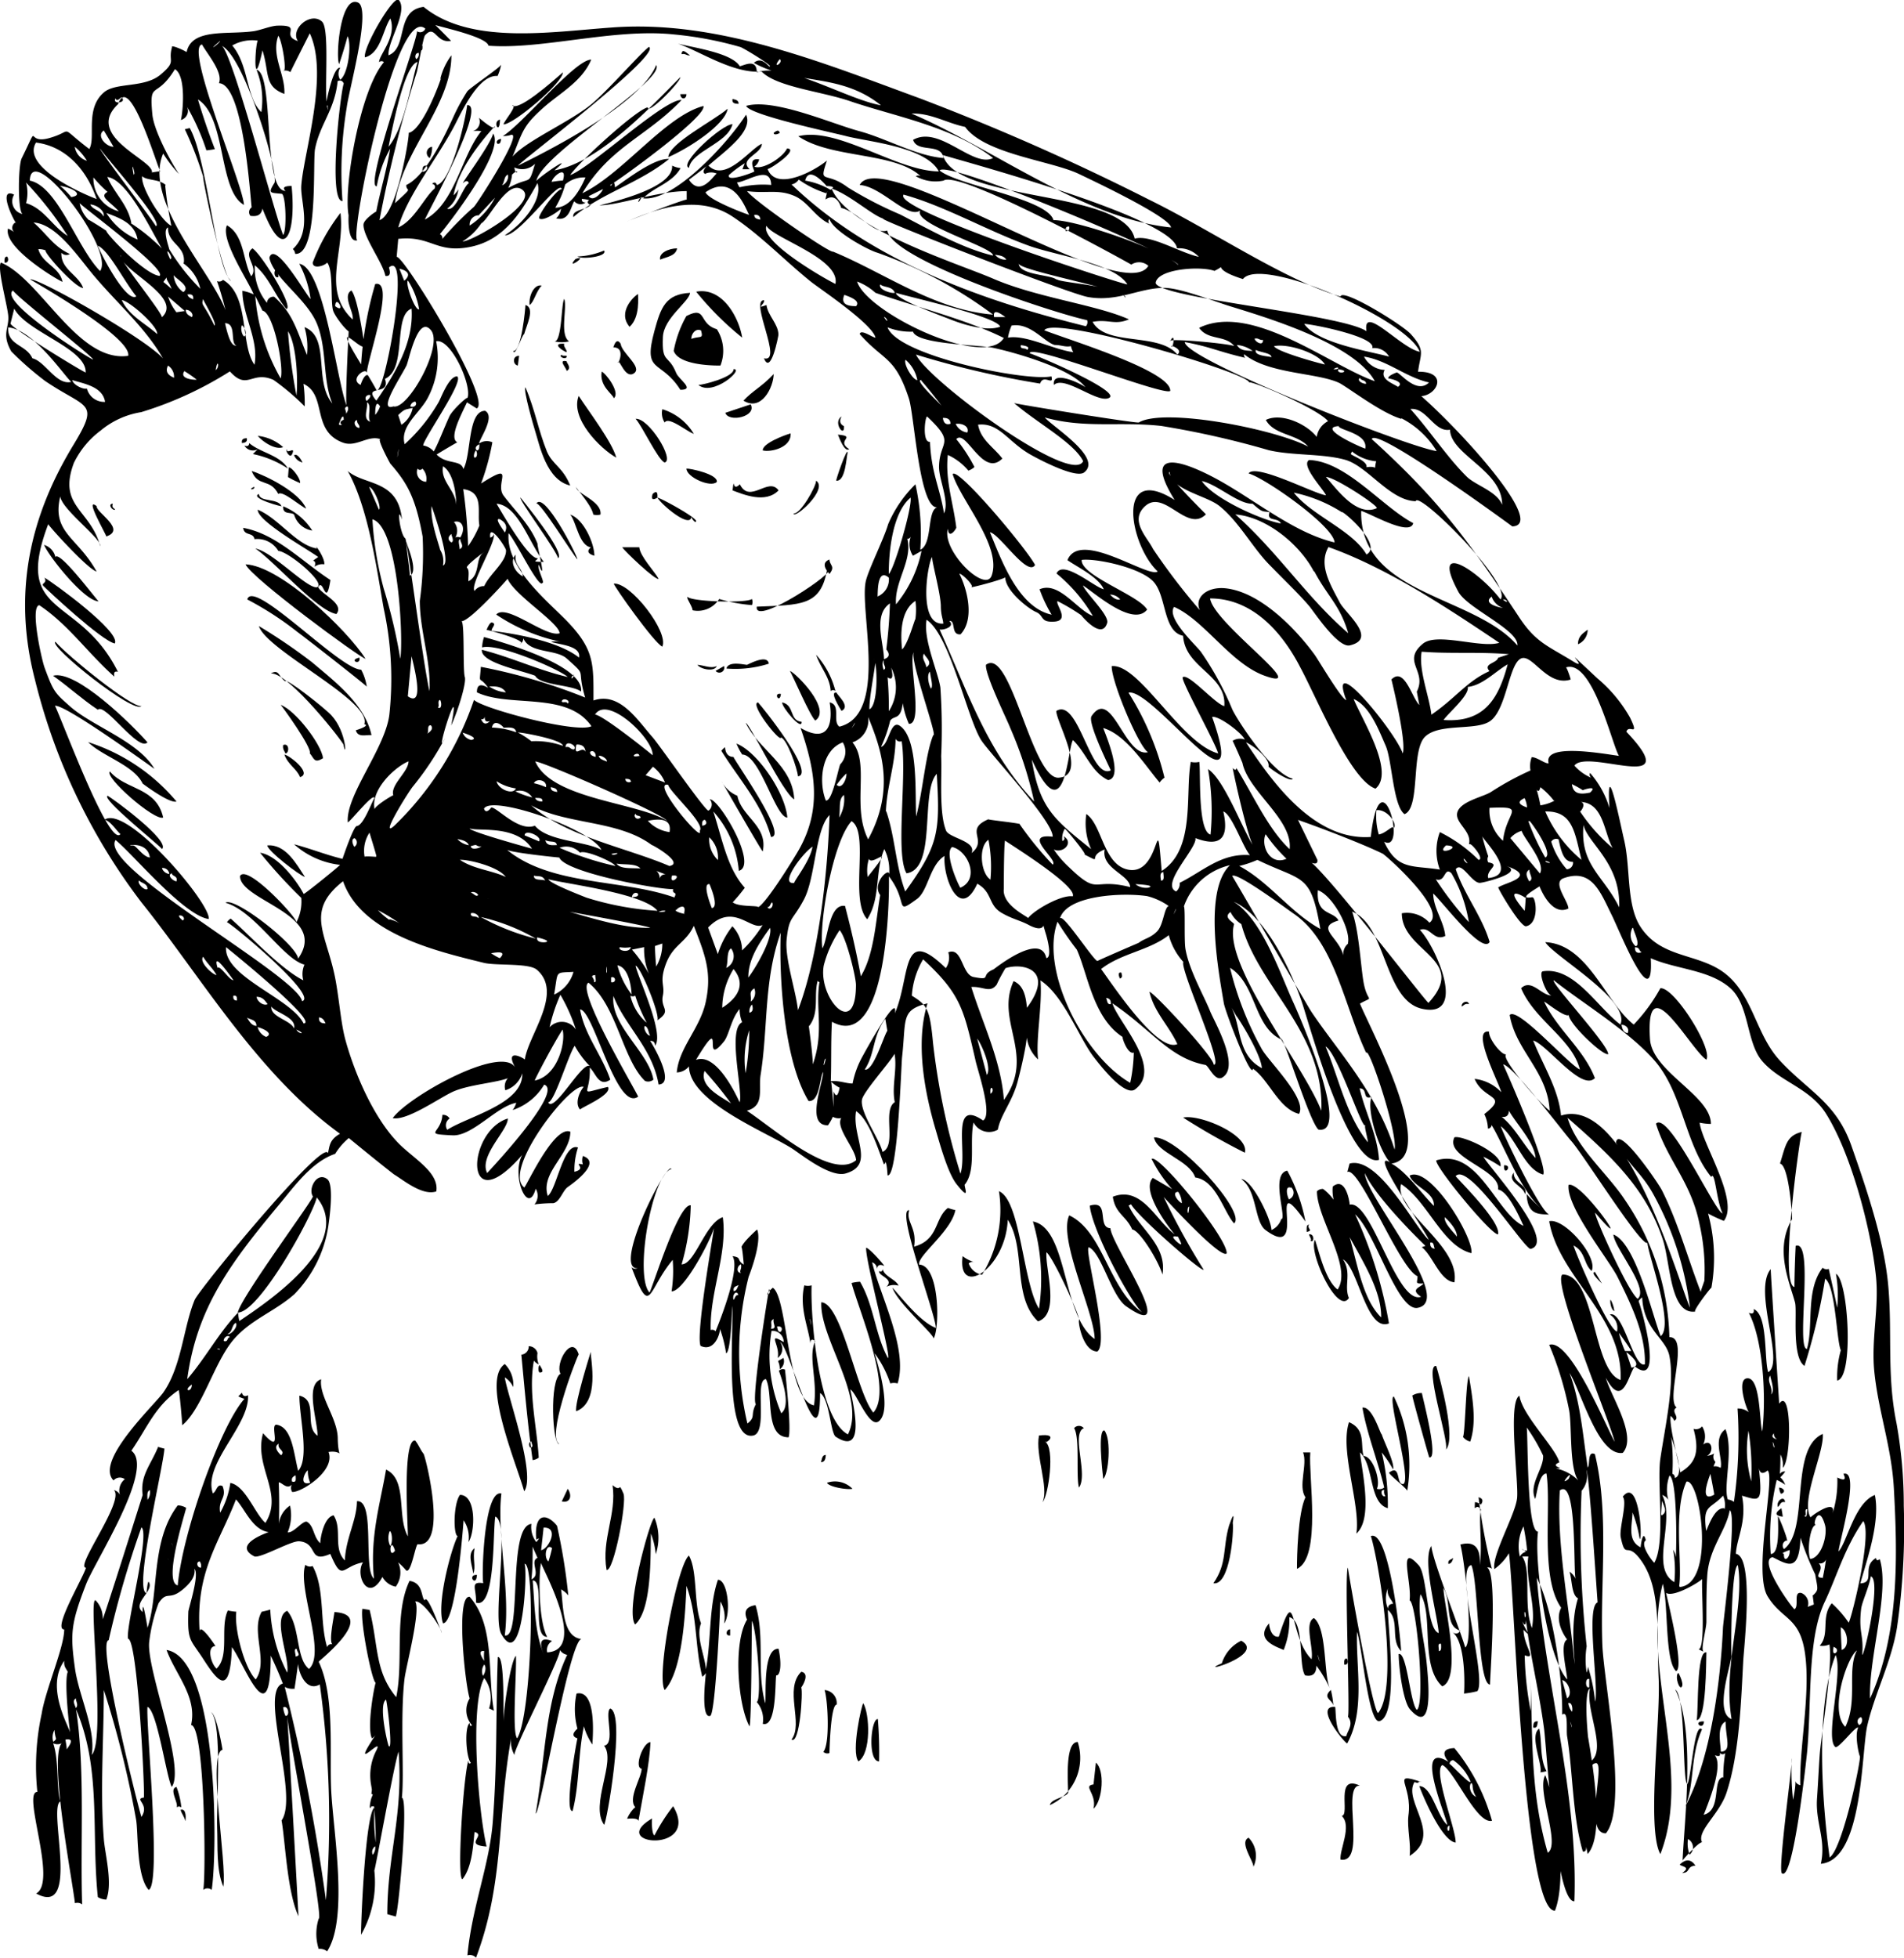 <svg xmlns="http://www.w3.org/2000/svg" viewBox="0 0 168.72 173.42"><title>mending-macaw</title><path d="M60.4,4.8c.38-.09.42.16.75.1C60.93,4.79,60.43,4.18,60.4,4.8Z" fill-rule="evenodd"/><path d="M60.83,8.34h-.54C60.3,8.84,60.83,8.84,60.83,8.34Z" fill-rule="evenodd"/><path d="M64.91,8.77c-.07.39.22.42.54.43C65.46,8.86,65.17,8.83,64.91,8.77Z" fill-rule="evenodd"/><path d="M64.48,9.63c-1.12,1-5.21,3.06-5.26,4.29C61,13.15,64.26,11.06,64.48,9.63Z" fill-rule="evenodd"/><path d="M44.3,10.59C43.58,10.77,44.3,12.05,44.3,10.59Z" fill-rule="evenodd"/><path d="M64.91,11c-.93,0-4.82,3.54-3.86,3.87C61.3,13.38,64.48,12.71,64.91,11Z" fill-rule="evenodd"/><path d="M68.56,11.77c0,.26.47.07.54,0C69,11.4,68.72,11.65,68.56,11.77Z" fill-rule="evenodd"/><path d="M44.41,12.31c-.29,0-.52.25-.32.43C44.37,12.77,44.36,12.52,44.41,12.31Z" fill-rule="evenodd"/><path d="M38.29,13a.54.54,0,0,0-.21,1A2.12,2.12,0,0,0,38.29,13Z" fill-rule="evenodd"/><path d="M60,22c-.73,0-1.64.41-1.5,1C59.1,22.74,59.87,22.69,60,22Z" fill-rule="evenodd"/><path d="M53.53,22.19a6.59,6.59,0,0,1-2.36.53C51.54,23,53.88,22.74,53.53,22.19Z" fill-rule="evenodd"/><path d="M.4,23.26c.37.07.39-.38.22-.54C.38,22.74.39,23,.4,23.26Z" fill-rule="evenodd"/><path d="M24.45,23.9c-.23.1-.15.78.21.65C24.71,24.21,24.51,24.13,24.45,23.9Z" fill-rule="evenodd"/><path d="M48,25.3c-.65-.16-1.16.88-1.07,1.72C47.33,26.75,47.48,25.84,48,25.3Z" fill-rule="evenodd"/><path d="M50,30.45c-1.24-.08-.05.69.22.75C50.24,30.93,49.89,30.71,50,30.45Z" fill-rule="evenodd"/><path d="M49.78,31.42c-.34.16.31.46.43.21S49.79,31.62,49.78,31.42Z" fill-rule="evenodd"/><path d="M46,31.52c-.64,0-.54.81-.11.86Z" fill-rule="evenodd"/><path d="M50.21,32c-.81-.17,0,.6,0,.86C50.71,32.6,50.21,32.18,50.21,32Z" fill-rule="evenodd"/><path d="M65,32.7c.06.7-2.67,1.39-3.11,1.4C63.17,35.16,66,32.64,65,32.7Z" fill-rule="evenodd"/><path d="M58.69,36.25a1.54,1.54,0,0,0,.21,1.18c.33-.59,2,.82,2.58,1A4.93,4.93,0,0,0,58.69,36.25Z" fill-rule="evenodd"/><path d="M74.79,37.75c-.36-.17-.43-.46-.22-.86C73.76,37.41,74.86,38.85,74.79,37.75Z" fill-rule="evenodd"/><path d="M56.32,37.1c.59.63,2,3.68,2.58,3.87C59.79,40.73,57.49,37,56.32,37.1Z" fill-rule="evenodd"/><path d="M74.25,38.5c.11.25.58,1.6,1,1.29C74,39,76,38.66,74.25,38.5Z" fill-rule="evenodd"/><path d="M22.84,38.61c.44.52,1.55,1.28,2.25,1A4,4,0,0,0,22.84,38.61Z" fill-rule="evenodd"/><path d="M21.87,38.82c-.25,0-.5.07-.43.43C21.69,39.21,21.94,39.18,21.87,38.82Z" fill-rule="evenodd"/><path d="M25.52,41.51c-.75-1.22-2.41-1.39-3.44-2.26,0,.25-.17.32-.42.22a.87.87,0,0,0,1.18.32l-.43.43A8.93,8.93,0,0,1,25.52,41.51Z" fill-rule="evenodd"/><path d="M25.41,39.79c-.16.09.28.89.48.43C26.23,39.45,25.38,40.32,25.41,39.79Z" fill-rule="evenodd"/><path d="M25.52,42.26a8.19,8.19,0,0,0,1.07.53c.07-.36-.71-1.4-1-1.39Z" fill-rule="evenodd"/><path d="M72.32,42.58c0,.53-1.4,3-2,2.9C70.35,46.06,73.44,43.34,72.32,42.58Z" fill-rule="evenodd"/><path d="M58.26,44.08c0-.13.07-.79-.43-.32C57.69,44.23,57.83,44.34,58.26,44.08Z" fill-rule="evenodd"/><path d="M58.26,44.08c.3.58,2.87,2.76,3,1.72a1,1,0,0,0,.32.43C62.37,46.19,58.6,44.13,58.26,44.08Z" fill-rule="evenodd"/><path d="M22.94,43.76c-.91.37,2.32,1.22,2,1.07C24.61,44.1,23,44.51,22.94,43.76Z" fill-rule="evenodd"/><path d="M46.13,44.08c-.26.07,3.2,4.69,3.32,5.37C50.17,49,46.21,44.2,46.13,44.08Z" fill-rule="evenodd"/><path d="M10,44.62c-.48,0-.08.63.21.53C10.12,45,9.86,45,10,44.62Z" fill-rule="evenodd"/><path d="M52.35,48.48c-.37.33-.26.58.32.75,0-1.09-.94-3.24-2.14-3.65C51.06,46.2,51.31,48.33,52.35,48.48Z" fill-rule="evenodd"/><path d="M54.39,51.7c0,.21,3.59,5.28,4.3,5.58C59.29,56,55.88,51.57,54.39,51.7Z" fill-rule="evenodd"/><path d="M140.69,55.78c-.4.31-.86.57-.86,1.29A1.41,1.41,0,0,0,140.69,55.78Z" fill-rule="evenodd"/><path d="M4.91,56.85c-.65.36,7,6.47,7.62,5.69C11.67,62.72,6,58.11,4.91,56.85Z" fill-rule="evenodd"/><path d="M31.85,58.25C30.82,58.48,32,59,31.85,58.25Z" fill-rule="evenodd"/><path d="M66.2,58.89c-.26,0-1.65-.37-1.83.33a9.76,9.76,0,0,0,3.76-.43C68,57.94,66.46,58.78,66.2,58.89Z" fill-rule="evenodd"/><path d="M61.8,58.89c.24.38,1.5.67,1.72.11C63,59.25,62.38,58.93,61.8,58.89Z" fill-rule="evenodd"/><path d="M64.16,59l-.75.43A.44.44,0,0,0,64.16,59Z" fill-rule="evenodd"/><path d="M74.14,61.36c-.69-.15.3,1.4.43,1.61C75.43,62.58,74.13,61.53,74.14,61.36Z" fill-rule="evenodd"/><path d="M69.2,61.47C68.46,61.32,69.1,62.42,69.2,61.47Z" fill-rule="evenodd"/><path d="M69.31,62.22c-.06.39,1.78,2.6,1.72,1.72C69.92,63.83,70.44,62.47,69.31,62.22Z" fill-rule="evenodd"/><path d="M66.09,64.05c.28-.07,3.33,6.27,4.29,6.76C70.24,67.78,67.2,66.39,66.09,64.05Z" fill-rule="evenodd"/><path d="M25.09,66c-.06.38.12.52.21.75C25.66,66.69,25.63,65.77,25.09,66Z" fill-rule="evenodd"/><path d="M25.2,66.84c.33.92,1.08,1.23,1.39,2C27.71,68.5,25.62,66.89,25.2,66.84Z" fill-rule="evenodd"/><path d="M99.37,86.16c-.39-.11-.19.46-.11.53C99.51,86.53,99.42,86.43,99.37,86.16Z" fill-rule="evenodd"/><path d="M129.53,89.16c.19-.09.27-.3.64-.21C130.08,88.54,129.46,88.78,129.53,89.16Z" fill-rule="evenodd"/><path d="M134.14,103.87c-.65.85.85,1.16,1,1.93C135.44,104.93,134.08,104.83,134.14,103.87Z" fill-rule="evenodd"/><path d="M116,108.48c-.27,0-.21.36-.21.65C116.44,109,115.75,108.81,116,108.48Z" fill-rule="evenodd"/><path d="M116,109.34c0,.14.31.53.11.54C116.45,110.21,116.52,109.25,116,109.34Z" fill-rule="evenodd"/><path d="M141.33,112.67c-.5.07.72,1.07.65,1.07Z" fill-rule="evenodd"/><path d="M69.42,120.29c-.79.49-.35,0-.32,1A.85.85,0,0,0,69.42,120.29Z" fill-rule="evenodd"/><path d="M47.84,120.93c-.17,0-.17.67,0,.65C48.33,121.58,47.88,121.08,47.84,120.93Z" fill-rule="evenodd"/><path d="M127.27,121c-1.15-.16,1.16,6.66.86,7.41C129.06,127.44,127.61,122.13,127.27,121Z" fill-rule="evenodd"/><path d="M73.18,128.88c-.34,0-.34.38-.43.64C73.1,129.52,73.16,129.21,73.18,128.88Z" fill-rule="evenodd"/><path d="M73.28,131.35c.2.38,1.83.64,2.26.53A2.17,2.17,0,0,0,73.28,131.35Z" fill-rule="evenodd"/><path d="M157.65,131.77c0,.16.11.57.19.55C158.26,132.19,158.11,131.81,157.65,131.77Z" fill-rule="evenodd"/><path d="M50.31,131.88,49.78,133C50.52,133.18,50.74,132.5,50.31,131.88Z" fill-rule="evenodd"/><path d="M157.54,133.49c.22-.14.2-.52.64-.43C158.13,132.41,157.36,132.94,157.54,133.49Z" fill-rule="evenodd"/><path d="M157.86,133.6c-.62.42-.58.67.11.75C158,134.37,157.84,133.53,157.86,133.6Z" fill-rule="evenodd"/><path d="M42.05,137.14c-.65.49-.24,1.4-.11,2.26C42.19,138.74,41.87,138.15,42.05,137.14Z" fill-rule="evenodd"/><path d="M128.78,138c-.15.17-.52.13-.43.54C128.63,138.5,128.71,138.25,128.78,138Z" fill-rule="evenodd"/><path d="M42.26,139.5C41.33,139.5,42.23,140.66,42.26,139.5Z" fill-rule="evenodd"/><path d="M64.7,144.33c-.37,0-.46.62,0,.54Z" fill-rule="evenodd"/><path d="M119.33,146.91c-.23,0-.23.27-.21.54C119.49,147.52,119.5,147.07,119.33,146.91Z" fill-rule="evenodd"/><path d="M117.93,149.7c-.77.71.1.83.22,1.39A7.32,7.32,0,0,0,117.93,149.7Z" fill-rule="evenodd"/><path d="M77.79,152.28c-.62-.06-.93,3.75.11,3.75A36.13,36.13,0,0,0,77.79,152.28Z" fill-rule="evenodd"/><path d="M151,152.49C149.91,152.42,150.93,153.41,151,152.49Z" fill-rule="evenodd"/><path d="M136.29,152.49c-.39-.07-.42.22-.43.54C136.29,153.13,136.19,152.72,136.29,152.49Z" fill-rule="evenodd"/><path d="M136.4,153.13c-.91.58.31,3.19.1,3.87a3.23,3.23,0,0,0,.54-.11C136.43,155.79,136.66,154.32,136.4,153.13Z" fill-rule="evenodd"/><path d="M33.14,158.29a.91.91,0,0,0-.22.64C33.32,158.9,33.23,158.55,33.14,158.29Z" fill-rule="evenodd"/><path d="M15.64,158.29c-.72.19.23,1.46,0,1.82a.32.32,0,0,1,.43,0A7.1,7.1,0,0,0,15.64,158.29Z" fill-rule="evenodd"/><path d="M33.35,159.14c-.39-1-.81,1.69-.43.86C33.68,160.13,32.89,159.1,33.35,159.14Z" fill-rule="evenodd"/><path d="M141,159.25c.25.21-.2.69.11,1C141.54,160.09,141.36,159.33,141,159.25Z" fill-rule="evenodd"/><path d="M16,160.32c.1.36.34.59.42,1C16.47,161.18,16.55,160.14,16,160.32Z" fill-rule="evenodd"/><path d="M47.42,59.86c.44.86,3.29.79,4.07,1.4.26-2.2-6.19-4.16-8.6-4.83a3.46,3.46,0,0,0-.17.92c1.46-.4,6.84,1.94,7.59,2.62-2.64-.61-5-1.75-7.61-2.41C42.58,58.71,46.21,59.38,47.42,59.86Zm3.43-.11C50.79,60.28,50.43,60.12,50.85,59.75Z"/><path d="M168.7,133.38a41.2,41.2,0,0,0-.64-7.29c-.89-4.31-.35-8.16-.75-12.35-.38-4-2-8.68-3.27-12.3-1.35-3.78-3.78-4.77-6.28-7.45-2.28-2.43-2.41-6.11-5.23-8-2.37-1.57-5.48-1.17-7.23-4-1.2-2-.8-5.16-1.39-7.62-.32-1.35-1.6-7.78-1.29-2.79a8.28,8.28,0,0,0-1.72-3.11.34.34,0,0,0,.11.43,4.24,4.24,0,0,1-1.5-1.08c1.16-1.57,10,2.69,4.61-3,.22-.72,1.19.56.33-1.24a12.69,12.69,0,0,0-2.9-3.49c-4-3.74-.45-.45-2.15-1.5-2.29-1.41-3.33-1.68-4.84-4-4.28-6.45-6.85-10.12-13-15.69.31-1.14,11.73,7.2,12.45,7.73C138,46.5,124,32.47,124.16,34c1.9,3,5.25-1.12,1.5-1.07.2-1.63.69-1.84-.64-3.33-.78-.86-6.12-4.13-6.23-3.33-4.9-1.42-11.44-5.88-17-8.6A210.14,210.14,0,0,0,81.53,8.72c-8.75-3.21-18-7-27.35-6.28C48.81,2.82,41.69,4,37.54.61,35,.92,36.2,4.19,34.43,4.9,34.29,3.78,36.2,1,35.34,0c-.44-.5-3.21,4.23-3,5.08,1.4-.36,1.59-2.47,2.25-3.44.6,1.63-1,3.2-1,3.87a.3.3,0,0,1,.43,0C31.88,8,30.43,16.64,30.89,19.07c0,0-.15,2.54.8,2.2-.85.31,3.35-21,6-18.73a.49.49,0,0,1-.75.22c.28.18-4.78,13.92-3.55,13.74a10.59,10.59,0,0,1,1.18-3.33c-.28,1.81-.92,3.92-1.23,5.58,0-.05-1.1.68-1.13,1.13-.06,1.06,1.74,3.43,1.94,4.56.63.1.32-.67.32-.75C36.49,22,34,35.4,33.35,34.53q-.36-.66-.75-1.29c-.34-.16-.68.94-.64.86-1.09-.51.6-1.7.54-1,0-1.15,2.61-8.37.75-7.94A31.88,31.88,0,0,0,32,32.28c-2.83-4.62,0-1.08.32-1.62-.16-.8-.61-4.23-1.18-4.93-.83.48.25,1.93.11,2.57-2.8-2.61-.66-6-1.08-9.44a17,17,0,0,0-2.46,4.4c0,.64,1.1.26,1.28,0,.58.68.27,3.54.54,4.29s2.15,3,1.4,1.18c0,0-.35,6.38-.22,7.19-.88-2.23-2-12.25-4.19-12.55a9.17,9.17,0,0,1,1,3.11c-.31-.19-3.16-5.3-3.65-3.65.34,1.78,3.35,3.65,4.24,5.91s.46,4.89,1.34,7c-1.68-2-.15-5.87-2.47-6.76a6.28,6.28,0,0,1,.22,2.47c-.94-2.29-1.25-3.68-2.9-5.16a.56.56,0,0,0-.64.54,4.81,4.81,0,0,1-1.08-3.33c1.27,1.06,1.76,2.64,2.79,3.87.72-.11-2.17-4.84-3-5.37-.91.66.6,1.66-.11,2.47-.75-1.37-.6-3.64-2.15-4.51-.61,1.26,1.94,5,2.37,6.12a4.24,4.24,0,0,0-1-.32c0,2.18,1.48,4.35,1.07,6.55-1.3-1.82-.38-6.1-2.79-7.52a.46.46,0,0,1-.53.11c.29.84.54,1.7.75,2.57C18.67,24,12.68,17.8,14.46,13.6a11.75,11.75,0,0,0,1.4,1.82c-.78-1.18-2.23-3.87-2.36-5.29-.29-3.11.3-1.23,2-4,1,.57.72,3.74.53,4.5a.84.84,0,0,0,.54-1.18,20.14,20.14,0,0,1,1.72,3.87,6.46,6.46,0,0,0,.75-.11c-.56-1.45-1.06-2.92-1.5-4.4,2.53,1.58,1.8,8.08,4.08,9.34C21.52,16.3,16.34,4.2,17.9,3.94c.46.84,1.89,2.47,1.5,3.43,2.16.06,2.76,9.88,2.9,11a.51.51,0,0,0-.11.75c.65.09.95-.1,1.07-.64,1.92,5,3,2.29,2.58-2,.18,0-1.1-.08-.54.43-2.08,0-.95-10.4-2.57-10.73a7.21,7.21,0,0,1,.43,3.75c-1.36-1.26-1.09-4.14-2.58-5.9a3.56,3.56,0,0,1,2.26-.43c-.24.41-.44,4.85.42.86.63,2,.12,3.19,1.94,3.86.09-1.74-1.19-3.39-.54-5.15.34.42.81,3.31.43,3.11a.72.72,0,0,1,.64.11c.21-.46,1.72-3.43,1.72-3.44,1.72,3.68-.55,10.63-.75,13.49-.1,1.39,1,4-.75,5.62a.7.7,0,0,1,.21.43c2.09.13,1.53-8.17,1.76-9.31.43-2.19,1.75-3.45,2-6,.28-.11.45,0,.54.22-.31.89-1.4,10.49-.11,10.41a35,35,0,0,1,.38-8.32c.2-1.59,2.2-8.7,1-9.26-1.58-.72-2,4.82-1.68,5.45.28-.81.53-1.64.75-2.47.37.67.08,3.31-.65,3.86a1,1,0,0,1,0-1.07c-.64-.09-1.19,2.82-1.28,3.33.68.17,0-.41.21.43-.47-.84.22-7.12-.54-7.84-1-.93-2.86.66-2.14,1.72-1.59-.53.45-1.42-1.75-1.37-.64,0-1.51.4-2.22.5-2.33.32-5.54-.31-5.91,1.94.59.09-1.48-.87-1.28-.53-.38,1.33.45,1.19-1,2.42s-4,.66-5.05,1.6c-1.68,1.46-.68,4-1.28,5-2.81-2.13-1.27-1.64-3.44-1-2.34.72-.82-1.7-2.55,1.83-.31.62-.37,4.66.08,4.93a1.15,1.15,0,0,1-.75-1.72c-1.67-.8.3,3.17.54,2.9a2.91,2.91,0,0,1-.43-.43.54.54,0,0,0-.11.86,2.26,2.26,0,0,0-.54-.32c-.42,1.59,3.92,4.29,4.83,4.72-.28-1.34-1.8-1.61-2.14-2.9a1.57,1.57,0,0,1,.64.11c-.18.17,2.6,3.31,3.33,3.33-.45-1.2-2-1.65-1.93-3.12a.59.59,0,0,0,.75.11c-1.47-.68-2-1.73-3.22-2.79,2,.12,3.88,2.94,5.25,4.59,2.21,2.65,4.86,4.86,6.45,7.86.07-1.14-11.34-7.63-12-7.41,1.83,1.06,9,5.28,8.69,6.77C6.89,32.16,3.59,24.7.08,23.26c-.34.45.49,3.44.64,4.61S.09,29.52,1,31.13a28.16,28.16,0,0,0,3,2.62c3.73,2.53,4.89,1.75,2.46,5.74C2.58,45.9,1.14,52.65,3.09,60.18a53.67,53.67,0,0,0,9.44,19.75c5.25,6.53,10.27,15.2,17.6,20.5-.95.54-.91,1.07-1.07,1.72-.41-1.33-11.37,12-11.81,13-1,2.41-1.14,5.82-2.75,8.16-.66,1-6.16,6.1-4.44,7.83a.75.75,0,0,1,1-.11,1.29,1.29,0,0,0-.43,1.4.76.76,0,0,0-.54-.43c1,.93-3.5,6.87-2.47,6.87-.23.86-3,5.48-1.93,5.47,0,1.59-1.67,5.37-2,7.48a21.88,21.88,0,0,0-.38,6.91c-1.4,0,1.82,8-.11,9,4,2.18,1-7.58,2.15-8.16-.38-1.18-.1-3.61-.64-5.15a.83.83,0,0,0,.75,0c-1.14,1.3,1,12.4,1.18,14.17a.68.68,0,0,1,.64.11c-.18-5.59.28-11.94-.54-17.28C9,156.7,8.07,162.23,8.67,168.05a1.52,1.52,0,0,0,.75.22c.58-1.46-.11-4-.22-5.36-.34-4.36,0-8.85,0-13.21a88.27,88.27,0,0,1,2.85,11.43c.22,1.13,0,5,1.12,6.28,1.17-.4-.26-14.81-.1-16.21.86.31,1.67,6.22,2.15,7.09,1.25-1.71-2.26-10.43-2-12.84a14.84,14.84,0,0,1,.83-3.43c.77-1.16.89-.2,2.11-1.19.53-.43,1.21-1.11,1.06-1.86.5.46-.53,3.54-.53,3.8-.09,2.64.18,2.43,1.29,4.14,1.29,2,2.41,3.53,2.57-1,1.08,1.43,3.44,8,3.44.75.39.81.75,1.63,1.07,2.47-2.15.65,1.46,9.92-.11,12.13.31,1.66.49,6.36,1.5,8.48,0,0-.87-15.92-1-17.71.24,2.33,3.25,18,2.79,17.93a4.4,4.4,0,0,0,0,2.68,1.1,1.1,0,0,1,.75.21c1.9-2.92.55-10.57.36-14.2-.17-3.44.35-8.38-1.11-11.45.1-.15,5.22-4.17,1.39-4.4,0,.3-.59,2.84-.1,2.9a.36.36,0,0,0-.54.21c-.69-2.26-.17-5.15-1.29-7.19a.59.59,0,0,1-.64-.11c-.74,2,1.88,7.82.32,9.23-1.18-.92-.77-3.82-1.93-5.15-1.39.57.26,4.19,0,5.48a13.53,13.53,0,0,1-1.5-5.59,7,7,0,0,1-.76.19c-1,1.75.63,4.37-.53,6-1-1-1.92-4.48-1.72-6a4.85,4.85,0,0,1-.75-.11c-.72,1.51.19,4-1,5.15-.45-.37-.94-1.94-.1-2,.09.12-1.37-2.13-1.4-1.29-.36-5.33,1.74-7.85,3.22-11.7.83.91,1.47,2.7,2.9,2.9-.87.31-3,1.24-1.29,2.14.48.25,3.26-1.39,4-1.33,1.72.16.74,2,2.75,1.12,1.09,2.57,1,1.09,2.9.75-.74,1.08.45,3.65,1.72,1.29a1.69,1.69,0,0,0,1.18.86,2.12,2.12,0,0,0,.21-2.15,5.62,5.62,0,0,1,.65.64c.44.63.84-2,1.07-2.25,2.71.35.77-7.51.54-8-.29-.36-.45-.82-.75-1.18-1.18-.19-.61,8-.65,8.48-1-1.8,0-5-1.93-5.91-.51,3-1.45,5.94-1.07,9.66-1-.8.15-7-1.51-6.86,0,1.65-1,3.3-1.07,5.25-1.08-1.09-.2-2.76-1-4-.82.16-1.17,1.9-1.18,2.47-.62-.55-.54-1.49-1.15-1.88-.35-.23-1.19,1-1.74.92a3.92,3.92,0,0,0,.21-2.37,2.23,2.23,0,0,0-1,1.94c.05-1.33.05-2.65,0-4,.31,0,.83.83,1.29,0a.69.69,0,0,0-.1.85c.73.09,3.88-1.85,3.22-3.54,1.43-.21.86.92.82-1.18,0-1.78-1.69-3.78-1.47-5.26-1.46.46-.32,3.64-.32,5-1.24-.86.11-3.13-1.61-3.55,0,1.92.92,5.56-.11,6.66-.4-1.59-.53-3.82-1.88-4.08-.75-.15.66,2.86-1.23.75-.84,3,1.87,5.29.21,7.94-.94-.81-1.75-3.27-3.11-3.54A7.51,7.51,0,0,1,19.51,134c-.21-1.18.63-1.27.21-2.36-.51-.26-.53.52-.86.64-.9-2.61,3.27-6,3.12-8.69-.28.15-.46.08-.54-.22-.11.11-.21.22-.32.32a2.11,2.11,0,0,0,.54.22c-2.16,2.42-5.51,11.94-5.91,16.53-1.27-.29.51-5.92.75-6.87a1.52,1.52,0,0,0-.75-.22c-2.43,3.21-1.63,7.76-2.68,10.84,0,0-.46-2.95-.43-1.39-1-.79,1.1-1.89.53-2.68-.12,0-.17,1.06-.21,1-1.1-.36,1.47-11,1.61-12.77.2,0-.71-.17-.54-.22-.69,1.68-1.62,2.56-1.39,4.3,0,0-3.42,10.85-3.54,11a2.24,2.24,0,0,0-.63-1.67c-.69-.36.94,12.35-.34,13.69.38-2.27-1.16-5.27-1.49-7.68-.42-3.06-.37-3.94,1-7.47.83-2.08,6.12-10.25,4-11.79,1.38-2,2.13-4,4.19-5.37.1.21.33,3.08.32,3.11,1.78-1.47,2.84-5.62,4.57-7.61,1.52-1.76,3.63-2.46,5.37-4a11,11,0,0,0,3-6c.08-.56.54-3.68-.08-4.18-.91-.72-1.73.83-1.29,1.51.26,0-6.42,9-6.65,10.3,1.92,0,6.65-8.62,7-10.2,3.35,4.14-4.31,9.22-6.86,10.95a3.88,3.88,0,0,1-.11-.75c-1.71,1.77-2.9,4.05-4.51,5.9.85-6.27,3.76-10.2,8.11-15.42,1.31-1.56,2.89-3.83,5-4.54a5.76,5.76,0,0,1,1.21-1.4c1.32,1.08,2.64,2.16,4,3.22.78.46,2.51,1.93,3.75,1.51.29-1.75-2.2-3-3.51-4.44-2-2.13-3.66-5.8-4.53-8.94-.4-1.44-.53-3.36-.87-5.26-.75-4.18-2.82-6.1.65-8.84,1.61,4.66,8.33,6.21,12.47,7.23,1.09.27,4,0,4.7.61,2.4,2.06-.8,5.83-1.07,8,.25,0-1.89-1.25-.86.64-1.28-2-9.54,2.65-10.84,4.51,1.32.25,4.25-1.89,5.44-2.39,1.37-.58,3.78-.76,4.76-1.15a1.12,1.12,0,0,0-.22,1.07,2.29,2.29,0,0,0,1.5-1.5c.11,2.68-4.73,3.78-6.65,5a.72.72,0,0,1,.21-1,.66.66,0,0,0-.64-.32c-.08,1.66-1.83,1.68.9,1.81,1.77.09,3.92-2.58,5.65-2.88a2.14,2.14,0,0,1-.32.64,5.09,5.09,0,0,0,2.79-2.25c1.75.56-4.58,7.32-5.05,7.83-.76-1.51,1.84-3.77,1.83-4.83-3.65,1.12-4,9.31,1.28,3.22-1,1.82.51,5.49,1.19,3a1.19,1.19,0,0,1-.11,1.39,13.06,13.06,0,0,1,1.67-.11c.55-.09.82-1.05,1.23-1.39.09-.08,3.25-2.16,1.39-2.79a1.2,1.2,0,0,0,0,.75c-1-.22.47.36-.75.65a6.34,6.34,0,0,1,.32-2.15c-1.3-.48-1.88,3.69-2.68,4.29-.67-2.08,2-3.65,2-5.69-1.43-.59-3.81,4.67-4.08,4.94-2-1.5,4.13-9.39,5.26-8.91-.41.48-.79,1.49-.32,2,.27-.25,2.88-1.33,2.47-2-2.85.66-1.5.78-1.61-1.71.53.46.79,1.77,1.82,1.07-.73-2.17-2.27-3.93-2.68-6.22,1.18,0,3.23,9.13,5.15,7.72-.47-1-5.55-9.53-4.4-10.09,2.53,2.06,3,6.75,5,8.7a.73.73,0,0,0,.75-.11c-.4-2.42-3.84-4.81-3.54-7.41,1,2.63,3.46,4.62,4,7.84,1.57-.07-.62-3.7-.75-3.87.29,0,.43.11.43.43.88-1-1.53-6.1-1.72-7.08.4,0,2.15,4.22,1.94,4.83,1.32-.92.23-1,.48-2.2.19-.94-.32-1.16.24-2.72.65-1.81,1.79-1.91,2.5-3.45,1,2.57,1.63,4.13,1.05,6.78-.52,2.34-2.36,4-2.56,6.21a1.43,1.43,0,0,0,1.08-.54c.05,3.15,6.75,5.76,9.14,7.28.75.48,3.37,2.6,4.74,2.21,2.67-.76.53-3.24.93-5.52,1.16.74,2,3.49,2.47,4.72.22-.21.18-.39-.11-.53.37.13.39,1,.43,1.5.92.17,1.2-9.73,1.29-10.51.37-3.36-.13-4.13,2.25-4.73-1.1,3.5-.24,7.93.71,11.15.34,1.13,1.06,3.85,1.87,4.87,1.38,1.74.54,0,.75,0,1-1.3.37-3.76.75-5.47a1.55,1.55,0,0,0,2.15.64c.26-1.4,1.35-2.51,1.82-4.51,0,0,.59-2.22.75-3.65a3.17,3.17,0,0,0,1,1.94c-.22-1.84.39-4.76.21-7,2,1.29,3.36,4.92,4.62,6.65,1,1.33,2.93,3.62,3.76,3,2.53-1.88-1.59-6.08-2-7.62,3.46,2.34,5.06,4.85,8.21,5.45.3,0,.85,1.56,1.55,1.1,1.58-1-.77-5-1.11-5.86-.52-1.31-1.85-3.61-2.18-5.49-.14-.81,0-3.62-.14-3.79a5.67,5.67,0,0,1,4.08-3.65c-2.38,2.27-1,9.47-.54,12.24.15.8,2.45,6.84,2.58,5.79,1.43,1,2.28,3.55,4.08,4,.77-1.35-2.77-4.71-3.33-5.8A28.64,28.64,0,0,1,109,85.73c2.33,1.44,2.09,5.19,4.5,6.33.13-.71,2.48,7.23,3.33,8,3,.51-1.85-10.44-2.21-11.23-1.16-2.52-2.77-7.39-5.3-8.95,2.94,1.27,5.28,6.55,6.12,9.12.61,1.88,4.13,14.55,6.76,13.74-.15-2.25-1.22-4.16-1.72-6.33.76,0,.2,1.07,1.07.75-.48,1,.55,4.54,1.61,5.8-2-1.25,3.37,6.38,3.44,6.87-1.27-1.18-4.45-7.45-7-6.76.06-.27-.22.8-.21.75,1.06-.55,4.61,8.55,6.22,9.23,0,.6-.28.67.54.64-.22.35-1.28.49-.22,1.18-2.18.75-4.37-8.61-6.33-8.16,0-.26-.37-2.54-1.5-1.6-.35,3.06,4.34,7.6,4.29,11.59-2.7-2.65-2.14-9.18-5.15-11.38a.69.69,0,0,0-.54.21c0,2.43,3.17,6.71,1.83,8.7-1.06-.79-1.62-3.25-2-4.4-.64,1,2,6.74,3,5.15-.46-1.1.28-2.23-.53-3.43,1.37.75,2.07,6.46,4.08,5.68a38.28,38.28,0,0,0-3-9.66c1.79,1.56,3.74,8.64,5.55,8.28,3.32-.65-4.59-9.79-4.69-11.93.82,1.83,3.88,5,5.37,6.44a1.28,1.28,0,0,1-.33.11c1,.77,1.61,3,2.9,3.12.56-3.28-5.41-6.32-4.72-8.7,2.37,1.54,3.65,5.49,6.23,6.12.2-1.41-3.68-7.81-5.48-6.87.35,1,2.25,1.46,2.15,2.68-1.14-1.13-2.39-3-3.76-3.75,4.26-.59-2-12.17-2.79-14.17,1.37-.76.64.08.3-2-.25-1.55-.4-4.53-1-6.15,3.09,1.22,2.81,7.89,6.24,8.62,4,.85,1.21-5.47-.23-7,.93-.35,1.21,1.06,2.25.54-.12-1.3-1.06-2.46-1.07-3.76.73.63,4.37,5.46,5,4.29-.68-2.29-2.24-4.17-3-6.44.55-.79,1.51,1.48,2.28,1.18-.26.1,4.06-.86,2.12-1.5,2.94,1,0,1.48-.64,1.93.09.32,2,3.53,2.47,3.44,1.19-.23.89-2.62.54-2.57-1.66.26,1.13-1.16.64-1,0,0,1,2.75,2.57,2,0-.66-1.48-2.32-.41-2.69,2.5-.89,3.25,1.25,4.28,3.33.69,1.4,3.72,9,3.43,3.76,2.25,1,5.21,1,7.08,2.68,1.67,1.53,1.39,4.82,2.8,6.44,1.61,1.86,4.21,2.36,5.66,4.67,2.25,3.59,4,10.3,4.42,14.44.27,2.71-.42,5.53-.16,8.29.34,3.56,1.53,6.71,1.74,10.41.32,5.84.52,12.87-2.11,18.65-.13-3.66,1.77-9.46.86-12.35-.2.16-.31.12-.33-.1-1.32.78,0,2.17-1.39,2.25.63-2.24,1.77-5.46,1.29-7.83-1.8.69-2.47,4.2-3.22,5,0-.59,2-7.33.43-6.87.27.52.09.63-.54.32a9.57,9.57,0,0,1-.43,3.22c.47-1.56-2.18.39-1.93.33-.94-1.46,1.23-5.81,1.07-7.41-3,1.33-1.14,8.47-3.43,10.2a.47.47,0,0,1,.21-.76c.31.37-.63-2.09-.75-2.14,0,.61.2,3.38-.64,3.33a21.71,21.71,0,0,1,.53-6.55,3.48,3.48,0,0,1,.75.43,1.5,1.5,0,0,0-.42-.65c0-.05.35-.37.42-.53-1.08-.11-.4,2.66-.42-1.51a2,2,0,0,1,.21,1.18c.77-.63.81-7.25-.32-5.68,0,0-.76-11.64-.75-11.92-1.6,1.92,1.27,8.24-.22,9.13-.38-1.07,0-5.06-1.29-5.59.06.36-.08.47-.43.33,1.28,2.44,1.55,7.52,1.19,10.51-.27-.82-.13-4.92-1.39-4.7-.84.15-.09,2.54.2,3a1.51,1.51,0,0,0-1-.33,40.11,40.11,0,0,1-.32,8.27,1.06,1.06,0,0,0-.54-.21c-.43-1.14.53-4.36-.21-6.23-1.18.84-.2,2.6-.43,3.43a.94.94,0,0,0-1,0c0,.08.48,2.46.43,2.37-1.75,1,.13-2.93.11-2.9a.64.64,0,0,1-.11-.75,1.47,1.47,0,0,1-.64.21c.68-.33.42-1.59-.33-1a1.68,1.68,0,0,0-.1-1.61.71.71,0,0,1-.76.22c.57,2.11.15,3.06-1.18,3.86-.07-.68-1-4.1-.85-5a.92.92,0,0,1,.32.43c.58-.32-.38-.83.21-1.18-1-.76,1.17-6.29-.64-6.23a22.53,22.53,0,0,0-3.94-12.16c-1.55-2.35-4.3-4.61-5.08-7.27,3.73,3.27,6.95,6.21,8.45,10.82.67,2.07.63,6.65,2.87,6.34-.28,0,1.51-2.33,1.42-2.09a15,15,0,0,0-.29-6.59,13.17,13.17,0,0,0,1.4.65c1.38-1.8-1.92-6.81-2.15-8.7a5.24,5.24,0,0,0,1,.11c0-2.53-5.22-4.61-5.4-7.53-.42-6.7,3.58.94,5,1.84.57-1-2.86-6.46-4.08-6.33a15.38,15.38,0,0,1-2.36,3.22c-2.53-2-4.05-7.12-7.84-7.3.81,1.29,7.58,5.12,6.66,7.3-2.09-1.58-4.09-5.14-6.87-4.72-.43.06.27,2,.75,2.14-.88,0-1.77-1.52-2.68-.64C136,90.4,139.3,92,140,94.74c-1-.44-5.51-5.59-6.22-4.83.53,3.17,3.37,5,3.54,8.48-.76-.52-4.5-4.77-3.83-5-.4.15-1.6-1.39-1.54-2-1.65-.27.9,4.56,1.08,5.36a3.8,3.8,0,0,0-2.36-1.18c.82,1.93,3.09,1.38.86,3.12a3.14,3.14,0,0,1,.32,1.28.32.32,0,0,0,.32-.32c1.08,1.76,2.54,5.77,4.4,7.41a13.09,13.09,0,0,1-1.29-1.29c.09,1.8.94,1.78,2,1.82-.8-.27-4.07-7.1-4.29-7.83,1.41,1.13,2.08,3.81,3.76,4.29.44-.71-3.11-8.79-3.55-9.77,1,.24,5.24,5.9,6.05,6.81,1.06,1.19,6.2,9.38,6.73,9,.09,1.14,2.4,7.3,1.18,8.27-.68-1.62-2.19-8.25-4.19-9,.08,1.19,3.21,4.79,2.15,5.69-.86-.61-3.91-7.45-3.76-7.62,3.68,4.33-1.2-2.84-2.36-2.47-.24,1.93,3.58,6.65,4.33,8.15,1.1,2.22,2.51,5,2.43,7.74-1,.43-1.93-4.86-3.11-4.4a1.4,1.4,0,0,1,.64,1.5c-.8-.18-3.59-6.75-3.86-7.62,1.08.54.9,1.65,1.61,2.25.6-1.22-2.41-4.72-3.76-4.4.86,5,6.55,8.38,6.33,14.06-2.51-.8-2.19-9.34-5.15-9.34-1,.58,4.25,13.1,4.62,14.82-.88-1.63-4-9.19-5.8-8.59a29.53,29.53,0,0,1,1.76,5.76c.27,1.36,0,5.18.82,6.26a3.82,3.82,0,0,0-2-1.07c1.07,0-.67-.15.32-.54-.33-1.3-3.27-4.14-3.54-5.9-1.08.55,0,8-.22,9.17-.22,1.49-2.24,5-2,6.18a4.54,4.54,0,0,0,1.29-1.4c.48,3.12,1.29,31.82,4.08,31.66,1.09-2.76.18-9.38-.86-12-.8,1.3,1.39,6.14.22,6.87-1.76-6.07-1.23-11.42-1.61-16.63a39.43,39.43,0,0,1,.1,4.07,28.16,28.16,0,0,1-.53-4.93c1.12.42-.07-.77-.11-2.26.88.9.14,0-.11-.75.21.41.32.38.33-.11.37,3.15,1.17,6.32,1.61,9.66.23,1.8,1,15.33,2.68,15.25.36-9.37-2.53-19.14-3.33-28.66,1.55,3,2.31,9.34,2.25,12.13.58-.45.34,1.39.44,1.93.5,3,.48,7.18,1.39,10.19.52.14.14-1.12.43.22,2.23-2.46-.93-14.36-1.25-17.66-.46-4.72-1.5-9.85-1.22-14.54,1.56-1.2,1.18,7.19,1.4,7.83a1.59,1.59,0,0,0-.54-.64c.24.76.17,2.07.75,2.36-1.34,4.19,1,12,1.07,17.6,1-.72-.57-2.88.54-3,.83.07-1.14,6.25.86,6.22,2-2.37-.19-13.52-.31-16.69-.21-5.4.63-11.62-.66-16.9-.7-.34-.4,1-.64,1.18-.42-2.79-.62-5.71-1.61-8.37,1,1.52,2.52,7.41,4.72,7.08,1.33-1.49-1.11-5.11-1.5-6.65,1.55,2.94,2.06-.57,2.58-1,2.6,2,.59-5.14.32-5.79a1.12,1.12,0,0,1,.32-.33c.13,2.88,2.1,3.61,2.41,5.18.49,2.44-.37,6.2-.8,9.1-.32,2.14.48,7.47-.54,9.23-.31-.31-1.26-1.63-.75-2-.29-1.27-.55,1.16-.43.64-1.27-.61-.75-2.05-.75-3.11a11.45,11.45,0,0,1,.64,2.36c.28,0-.08-5.55-1.5-3.75.43.49-.34,2.83-.18,3.6.46,2.15.51.14,1.9,2.19,1.72,2.56,1.27,6.39,1.46,10.34.17,3.77-1.08,13.33.15,15.53,2.87-7.39-1.68-16.47.21-23.94.52,1.75.16,6.77,1.18,7.73.86-.26-1.08-7.51-1-7.51-.42,1.89,3.94-.85,3.33-.75-.13.81.33,6.22-.33,6.33l.43.21c-.26-.26.24-1.91.26-2.63,0-1.38,0-3,.07-4,.12-2.52,1.65-4,2-5.9.66.33-.59,10-.6,10.39-.21,4.66-1.06,11.63-3.37,15.9.87-1.9.44-4.51,1.51-6.87-.69-.72-.93,4.11-1.29,4.83-.48,0-.11-7.71-1.08-8.37,1.82,3.59.8,11.57.65,15.14.24-.31,1.38-1.57,1.72-1.61-.48-1,1.53-2.46,2.17-4.38,1.13-3.41,1.29-8,1.48-11.62.06-1.23,1-9.28-.65-9.55.08-1.42,1-2.87.54-5.15,1.58.46,1.84.71,1.5-2.47.08.51.34.59.77.24.71.5-1.3,9,0,11.14s2.88,1.79,3.33,5.15c.48,3.58-.53,8.23-.43,11.59-.82-.22-.14-1.17-.64,1.29a22.24,22.24,0,0,1-.11-3.65c.13,0-1.26,9.86-.88,10.16,1,.8,2.16-10,2.23-10.7.42-4.52,0-10,1.55-13.31,1.05-2.19,1.76-4.79,3.43-7.19.82,1.09-1,8.49-1.29,9a9.8,9.8,0,0,0-1.5-1.72c-1,1.23-.14,2.73-1.07,3.76a1.51,1.51,0,0,0,.86-.11c.3,1.85-.62,7.37-.83,9.44-.08.82-.14,2.36-.27,4.24-.14,2.13.82,3.61.34,5.75,3.77-.33,3.57-9.88,4.12-12.26.66-2.85,2.13-5.61,2.63-8.67A61.39,61.39,0,0,0,168.7,133.38ZM29.7,27.12C29.75,26,30.72,27.88,29.7,27.12ZM19.62,4.05c1.95.82,5,10.85,4.72,12.12-.63,1-.41.89.64,1,.35.18.45,3.23.11,3.65C24.29,18.82,20.48,4.28,19.62,4.05Zm-.11-.43C19.46,3.86,18.17,4.75,19.51,3.62ZM25.3,152a2.21,2.21,0,0,1-.21-.75C25.53,151,25.73,152,25.3,152Zm1-5.9c.06.31.4.54-.11.64C26.22,146.51,26,146.06,26.27,146.05Zm-.21,3.54c.12-.75.22-1.5.32-2.25.08.9.77,2.49,1.93,1.82a87.62,87.62,0,0,1,.54,19.11,174.91,174.91,0,0,0-3.65-18.89A1.43,1.43,0,0,0,26.06,149.59ZM35,137.36C34.38,138.24,34.56,135.9,35,137.36Zm-.43-1.72c.21.2.22,1.15,0,1.29A1.61,1.61,0,0,1,34.53,135.64Zm-7.29-5.37a2.54,2.54,0,0,0,.21,1.08C26.46,131.63,27,130.46,27.24,130.27Zm-1.08.43c0,.28.1.67-.32.54C25.79,130.9,26,130.8,26.16,130.7Zm-1.5-2.79c-.15.48.62.59.21,1C24.64,128.67,24.23,128.18,24.66,127.91Zm-7,10.41a.69.69,0,0,1,.11.54C17.46,138.9,17.35,138.34,17.68,138.32Zm-2.46-1.61C15.24,136.79,15.51,137.59,15.22,136.71Zm-.33,1.4C15.24,139.31,15,138.24,14.89,138.11ZM13.28,132a1.11,1.11,0,0,1-.21.86C13.06,132.48,13,132.1,13.28,132ZM9.63,145.3a86.9,86.9,0,0,1,2.9-10c.81.48-1.44,8.94-1.18,9.87.83,0,1.49,13.24,1.4,14.06-.94.14.56.55-.22,1.72C12.06,159.38,8.56,145.35,9.63,145.3Zm-2.9,5.15c0,.33.24.53,0,.86C6.61,151,6.39,150.63,6.73,150.45Zm-2,3.86a1.33,1.33,0,0,1,.1-1.07C4.89,154.19,5.15,153.93,4.7,154.31Zm1.18.65c0-.29-.07-.57-.11-.86C6.41,154,6.45,154.25,5.88,155Zm.1-6.87c-.37.79.19,5.48.22,5.47,0-.46-2.27-4-.54-6.44C5.67,147.64,5.77,147.66,6,148.09ZM20.9,117.18c.24.35-.49,1.12-.75,1C20.62,118,20.52,117.36,20.9,117.18Zm-.53,1.28c-.28,0-.12.46-.54.33C19.78,118.51,20.21,118.18,20.37,118.46Zm-1.18,1C19.68,119.45,19.5,119.67,19.19,119.43ZM17,122.65C17,123.41,16.16,123.21,17,122.65Zm11.81-32c-.39,0-.57-.15-.54-.53C28.63,90.17,28.74,90.42,28.85,90.66ZM109.56,90c.06,0,2.16,3.28,2.26,4.62-2.21-1.17-1.81-3.65-2.69-5.37Zm17.61,20.61c-.31,0-.46-.19-.43-.54C127.13,110,127,110.47,127.17,110.63Zm1.93-1.07c-.38-.49-1.13-1.17-1.08-1.72C128.49,108.23,129.14,109,129.1,109.56ZM140.26,70c-.28.08,1.48-.57.64.21-.75.15-1.49.21-1.61-.75A8.3,8.3,0,0,1,140.26,70ZM133.18,53.1C133.62,53.08,133.7,53.58,133.18,53.1Zm-7.73-8.7c.22-1,8.67,7.41,7.51,8.7-1.76-2.37-6.33-5.5-3.73-.68.79,1.47,5.38,3.39,5.23,4.76-3.84-4.48-14-4.45-13.84-11.92.78.2,4.33,2.31,4.61,1.08-2.77-1.46-5.94-5.48-9.23-5.59-.77.48,1.32,2.64,1.5,3.12-.93-.07-6.25-2.88-6.86-1.93,1.5.42,7.55,4.67,7.62,6.11-3.7-.87-7.27-3.95-10.71-5.76-3.1-1.63-6.25-2.49-3.46,2-5.28-3.34-4,4-1.5,6.33-.84.63-6.89-3.75-8-1,.89.62,2.76,1.51,3.22,2.58-.79-.16-3.62-2.67-4.19-1.4a14.13,14.13,0,0,1,3.22,3.76c-1.42-.54-3-3.1-4.72-2.36a12.22,12.22,0,0,0,1.07,2.25c-3-.65-4.48-4.94-5.47-7.3.83.11,3.33,4,4,2.9-.67-1.34-6.85-8.73-7.3-8.05.65,2.24,4.4,6.41,3.45,9-.58,1.56-4.43-2.22-3.88-4.16.08,1,.76,0,.75-.11-.26-2.16-1-4.21-.75-6.43a5.18,5.18,0,0,1,1.82,1.39,1.64,1.64,0,0,0,.54-.32,14.35,14.35,0,0,0-1.61-2.47c.87-.94,2.34,3.46,4.08,1.72-.75-1-1.91-1.64-2.15-3,1.89-.21,2.64,1.53,4.68,2.67.91.51,4,2.11,4.72,1.56,1.67-1.3-2.74-4-3.49-4.87,3.58,1,6.59.34,10.32.75a79.56,79.56,0,0,1,9.53,2.15c2.09.49,4.78.29,6.77.85S123.15,44.34,125.45,44.4Zm7.73,9.45c-.13,0-1.89-.34-1-1A1.61,1.61,0,0,0,133.18,53.85Zm-3.12,7c1.32-.13,2.5-1.42,3.54-2-.83,3.11-2.1,5.18-5.68,4.93C128.31,63.18,130.25,61.58,130.06,60.83Zm2.69-2.58c-.11.49-1.37.52-.76,1.18-2,.89-3,2.39-5.15,3.86-.17-1.57-1.16-4-.86-5.58,2.58.2,5.16,0,7.73.22Zm-7.2,3,.22,1.18c-.66-.64-1.32-3.42-2.47-2.26,0,0,1.37,5.56,1,6.55-.62-1.87-6.74-9.36-5-4.72-.42-.08-2.42-3.47-2.79-4-1.67-2.3-4.84-5.6-7.94-5.91-2.1-.2-3.35,1.48-1.4,2.9a56.12,56.12,0,0,1-5-6.39c-.48-1-2.13-2.5-.69-3.79,1.7-1.53,3.71,2.41,5.38.73-.15-.17-3.77-3.72-3.22-3.75.15,1.6,3.23,2.07,4.4,3,1.71,1.36,2.92,3.64,4.37,5.14,1.75,1.8,2.68,2.65,3.63,3.77.38.45,2.51,3.69,3.57,3.45,2.51-.59-.38-2.83-.89-3.8-.84-1.6-1.91-3.33-1-4.91,5.17,1.84,10.41,5.3,15.14,8.48-1.66.52-5.63-1-6.83.13C124.23,58.61,126.47,59.45,125.55,61.26Zm-20.71-4.94c.18,2.86,3.87,3.45,3.65,6.22-.82-.2-3.18-2.95-3.68-2.56-.24.18,2.8,5.63,3.14,6.75-3.29-.86-7-8-9.44-7.73,0,1.49,2.45,7.22,3.22,7.62-2.06.52-3.21-5.83-5-3.2-.38.55,1.42,4.19,1.7,4.81-1.81.9-2.85-6.49-4.83-5.26,0,1,2.83,5.73.21,5.91-2.37.16-4.24-11.66-6.44-10-.1.87,1.84,4.79,2.15,5.59A35.08,35.08,0,0,1,91.64,71c-4.23-4.5-5.86-9.67-8.38-15.24.29.08,1.42-.23.86-.75.61-.09.1,1.27,1,1.18,1.27-1.36.59-4-.11-5.37.27,0,1.32,1.08,1.08,1.18-.43.18,3.85-.9,3-1-.17,1.19,2,2.91,2.71,3.21s.38.89,1.47.86c1.67,0,.23-1.52.44-1.82a17.88,17.88,0,0,1,2.09,1.24s1.83,2.28,2.31.69c.2-.68-1.85-2.58-2.15-3.32.89.53,4.42,3.75,5.69,2.14-.74-1.29-5.89-3-5.8-4.4,1.18-.16,5,.61,6.28,1.84S103,55.94,104.84,56.32Zm5.26,11.27c.54,2.53,4.47,5,4.18,7.62-1.87-1.74-3.18-4.69-4.72-7.19,0,.21-.15.21-.32,0,0,.24,1.51,7.09,2,7.19-1-1.37-2.67-6.09-4.19-7.09a21.68,21.68,0,0,1,.22,5.8c-1.17-.32-.85-5.57-1-6.44a1.58,1.58,0,0,1-.75,0c-.52,2.8.44,7.76-2.58,9.66-.52-6.3,0,.51-3-.12-2.18-.46-2.28-4-3.68-4.92a5.62,5.62,0,0,0,.43,3.11c-3.16-2.56-4.58-3.54-5.26-7.94,3,6.6,3.15-1,3.65-1.72,1.17,1.13,1.62,2.83,3.11,3.54,1.44-.18-.25-4.1-.43-4.61,2.06.61,3.72,3.34,5,4.83a1.6,1.6,0,0,1,.43-.43A25.34,25.34,0,0,0,100,61.36c2.12-.49,10.89,12,7.41,2.15.6-.14,2.7,1.47,2.89,2a1.23,1.23,0,0,0-1.07.11C109.54,66.29,109.83,66.94,110.1,67.59ZM117,82.29c-2.66-1.46-4.52-4.16-7.19-5.58a9.14,9.14,0,0,0,1.61-.54C115.46,78.13,116.14,77.28,117,82.29Zm2.47,1.29a1.19,1.19,0,0,0-.43,1.07c-.36-1.62-2.54-2.49-.43-3.11-.47-.89-2-.42-1.83-2.68C118.14,79.33,119.74,82.41,119.44,83.58Zm-7.3-9.66A13.81,13.81,0,0,0,114,76.07C112.59,76.7,111.71,75,112.14,73.92Zm-8.59,6.33c-.43.1-.46,1.68-1.06,2.27s-1.09.6-1.62,1c0,0-3.72,1.6-3.65,1.61-.38-.07-3.15-4.4-3.33-3.75.58-2.08,5.51-2.33,7.73-2A5.7,5.7,0,0,1,103.55,80.25Zm-10.2-5c.82.39,1.83-.61.86-1.18.14.2.1.34-.1.43a1.69,1.69,0,0,1,.21-1.08c0-.13,2.15,2.48,1.72,2.26,1.78.9.18.2,1.82-.43-.33,1.69,2.21,2.22,2.26,3.33-3.44-.86-2.71.84-5.41-1.75A9,9,0,0,1,93.35,75.21Zm-3-2.26c-.66-.15-2.92-.37-2.79-.42-2.2.94,0,1.8-1.5,3,.49-1.06-2-1.33-2.26-2-.64-1.6-.35-4.77-.43-6.59a54.37,54.37,0,0,0-.07-6.08c-.23-1.45-1.54-4.28-1.22-6,2.09,1.39,3.57,8.67,4.84,10.67.69,1.09,6.42,7.22,6.33,8.55-2.84-.33.57,2.09,0,2.47A29.64,29.64,0,0,1,90.35,73Zm-2.58,4.94c-.87-.47-1.15-2.89-.21-3.54A12.37,12.37,0,0,1,87.77,77.89Zm-2.68.75c-.26-.4-1.46-3.13-.75-3.65C85.79,75.35,86.86,77.89,85.09,78.64ZM78,79.29c-.39,2.18-.52,5.24-1.72,7.19-.38-2.09-.86-4.17-1.4-6.23-1.44-.22-1.49,2.88-2,3.76-.33-2.23.92-9.47,2.58-11.27,1.62,1-.21,7,1.39,8.69,1.21-1.9.66-4.21,1.51-6.22a4.17,4.17,0,0,1,.43,2.25C78.81,76.77,77.23,78.26,78,79.29ZM73,85.51a10.15,10.15,0,0,1,1.4-3.11c.58.6,1.44,4.09,1.45,4.84C75.85,92.17,72.46,88.36,73,85.51Zm.86,12.56s-.14-1.81-.21-2.25a3.08,3.08,0,0,0,.75.53q-.21,1.13-.54.33Zm-2.15-7.19c.93-1.21.38-2.74.75-4,.14.2.21.13.22-.22-.53,2.51.42,4.56-.65,7.62C72,93.3,71.76,91.56,71.67,90.88Zm-1-1.39c-.17-1.71-1.19-4.6-1-6.3.22-2.06.5-1.57,1.53-3.51s1-6.25,2.27-7.48C73.32,77.75,72.49,84.83,70.71,89.49Zm-.33-11.28C69,78.4,71.13,75.55,72,75,71.81,76.23,70.38,78,70.38,78.21Zm3.76-8.69a6.56,6.56,0,0,1,.86-1C75.06,68.91,74.62,70,74.14,69.52Zm.22,2.9c.13-.92-.08-1.62.43-2A3.15,3.15,0,0,1,74.36,72.42Zm.1-4.72c-.18.36-.71,3.33-1.28,3.21-.65-1.61-.42-4.43,1.5-5.15A1.59,1.59,0,0,1,74.46,67.7ZM73.18,93.78C72.87,95.08,73,93.75,73.18,93.78Zm2.57-29.84c0,.19,0,.23-.43.75C75.3,64.79,75.86,63.92,75.75,63.94Zm1.18-.43c1.17,2.86,2.42,6.38,0,10.84-1.49-2.93.18-6.71-1.39-8.59A2.07,2.07,0,0,0,76.93,63.51Zm3.76-19.43c.17.81-1.46,6.36-1.93,6.76C78.75,49,79.05,45.45,80.69,44.08Zm.21,5.15.76-.43a10.83,10.83,0,0,1-2.26,4.73c-.17-2,1.49-3.88,1-5.8a.34.34,0,0,0,.32-.21A1.86,1.86,0,0,0,80.9,49.23Zm2.47,4.41c0,.88.19,1.16.22,1.6-2.26.18-1.42-5.2-1-5.9C82.63,50,83.32,52.46,83.37,53.64Zm-1-14.5c-.64,0-.42-2.12-.22-2.25,2.63,2.48,1.08,2.09,1.06,4.48,0,1.16.94,3.06.44,4.11C83.32,43.32,82.52,41.88,82.41,39.14Zm-2.15-7.29a3.18,3.18,0,0,1,1.07,1.82C80.87,33.67,80,32.17,80.26,31.85Zm-4.4-4.73c-1,0-1.27-.36-1-1C75.08,26.22,76.33,26.6,75.86,27.12Zm-2-4.83c-.26.17-7-4.47-7.62-5.36,1.72.23,2.73-.19,4.18.42,1.23.52,1.83,1.87,3.12,2.47a.3.3,0,0,1,0-.43c.31,1.08,3.43,2.77,4.26,3A39,39,0,0,1,88,27.87C82.82,27.46,78.37,24.17,73.82,22.29ZM67.92,20c.51,1.07,6.57,2.89,6.11,5.15C73.19,24.76,67.32,21.41,67.92,20Zm-.54-.54c-.26-.06-.55-.09-.54-.43C67.25,19,67.37,19.19,67.38,19.5Zm-1-.43c-.29-.07-3.63-1.33-3.86-2C65.09,15.26,66.1,18.63,66.41,19.07Zm-3.86-3.65a1.25,1.25,0,0,1,1,0c-.18,0-1.41,2.16-2.47.54C65.5,12.6,61.43,15.12,62.55,15.42Zm5.79,1a9.26,9.26,0,0,0-2.78.21c-.08-.14-.15-.28-.22-.43C66.19,16.11,68.29,14.55,68.34,16.39Zm4.94.11c-.47,0,1.14-.08.33.32A6.55,6.55,0,0,0,71.35,16C71.69,14.56,73.23,16.48,73.28,16.5Zm0,.64c.18-.64-.11.51-.1.54,1-.67,1.38.68,1.39.75,1.43.31,3,2.42,4.08,2,.44,2.64,15,7.38,17.71,7.94a.51.51,0,0,1-.11.54c-9.21-2.28-19-5.76-26.08-12.56a1,1,0,0,0,.64-.43A8.78,8.78,0,0,0,73.28,17.14Zm5,2.25c-.08.19,16.49,6.64,18.15,6.93,2.61.47,4.54-.8,6.75-.81,1.45,0,4.27,1.14,5.92,1.65,3.41,1.05,10.95,3.33,12.76,6.62-4-1.4-10.9-7-15.57-4.73.79,1.14,2.29.61,3.11,1.61-.78-.25-6-.72-5.68-.42.51-1,.26.79.1.42-.1-.1,1.12.31.54.76-1.63-2-6.32-.7-7.51-2.9,1.42-.26,1.95.32,3.22-.22-2.87-1.29-8.13-1.92-12-3.59-3.16-1.37-12.93-4.4-14.35-8C75.38,17.29,77.29,19.09,78.33,19.39Zm21.57,5.8c-1.62-.39-20.79-6.65-19.75-7.94,3.63,1,7.4,3.19,11.08,4.52C93.65,22.66,98.74,23.32,99.9,25.19Zm-6.22-.43c-.55-.43-3.24-.38-3.33-1.39.21.66,9.92,2.41,9.44,3C99.17,25.33,94.07,25.06,93.68,24.76ZM89.17,23a1.19,1.19,0,0,1-1-.43C88.67,22.62,89,22.72,89.17,23Zm32.41,7.84a1.51,1.51,0,0,1,1.51.75c-1.83-.5-6.33-1.17-7.52-2.9C116.34,28.72,122.15,29.87,121.58,30.88ZM121.05,34c-.33,0-.85-.29-.54-.53C120.57,33.75,121.06,33.62,121.05,34Zm-2.47-1.29C119.87,32.87,118.42,33.28,118.58,32.7Zm-.43,0C118.71,32.34,118.75,32.79,118.15,32.7Zm-.75-.42c-.78-.18-4.2-1.13-4.51-1.62C114.09,30.39,116.81,31.27,117.4,32.28Zm-4.73-.65c-.37-.11-1.54-.11-1.39-.64C111.76,31.24,112.62,31.26,112.67,31.63ZM111.17,30c.37-.09.42.16.75.11C111.94,30.71,111.24,30.29,111.17,30ZM111,31.09c-.62-.05-1.06,0-1.4-.53A2.68,2.68,0,0,1,111,31.09Zm-17.5-.53c.54,0,.89.21,1.4.1a1.78,1.78,0,0,0,.21.54c-1.84-.26-4.2-1.57-5.79-1.29a4.54,4.54,0,0,1,.32-1.07C91.31,28.55,92.54,30.31,93.46,30.56ZM91,31c-.08-.24-.66,0-.53-.43C90.66,30.61,91.4,30.68,91,31ZM84.23,28.3c-.6-.24-4.9-1.79-4.83-2.36,1.07.35,8.94,2.09,9.23,3C87.43,29.39,85.35,28.75,84.23,28.3Zm3.86-.21c-.1-.59.22-.59,1,0Zm-8.8-2.15c-.3.09-1.52-.31-1.28-.75C78.3,25.49,79.08,25.33,79.29,25.94Zm-1.71,0c3.31,1.16,8.16,2.39,11.37,4-1.72,2.8-12.18-2.28-13-5A5.09,5.09,0,0,1,77.58,25.94Zm.75,2.15C78.57,28.06,78.84,28.85,78.33,28.09Zm2.57,1.29c.37,1.12,5.7,1.16,7,1.41,1.6.32,7,1.78,8.28,3.52-.35-.31-3-1.6-2.79-.21.9-.85,3.62,1.46,4.74,1.2,1.79-.4-6.14-3.78-6.88-4-.09-.94,11.9,3.81,12.45,3.33.09-1.75-8.81-4.46-11.16-5.37.79-1.37,18.13,3.79,18.14,4.61.4-.11,6.19,2.39,7,3.44a1.87,1.87,0,0,0-1,1.39c-.87-1.12-3.12-2.18-4.51-1.5.75,1.37,2.77,1.22,3.75,2.36-3-1.57-12.74-3.46-15-2.14,0,.14-11.07-1.65-11.06-1.72,2,1.74,5.31,3.51,6.12,5.15-1,2.22-13.79-7.18-14.81-9.44a81.57,81.57,0,0,0,11,2.57c.29-.9,1.24.27,1-.64C91,33.82,79.58,31.54,78.65,29A5.6,5.6,0,0,0,80.9,29.38ZM96,31.31C96.19,32.38,96.39,31.25,96,31.31Zm-10.31,7a1.3,1.3,0,0,1-1-.76C85.18,37.47,85.9,37.72,85.73,38.29Zm-1.5-.76c-.37.1-.58-.08-.64-.53C84,37,84.21,37.17,84.23,37.53Zm-2.57-3.86c.63.73,1.23,1.48,1.82,2.25C83.3,35.77,80.9,33.54,81.66,33.67Zm1.07,31.45c-.67,1.63-.9,4.82-1.5,7.19-.13-1.8.23-6.78-1.4-8-.9-.7-1,1.66-1.72,1.83a12.17,12.17,0,0,0,.81-2.31c.34-.53.93,0,1.12-1.56a7.27,7.27,0,0,0,.54,1.83c1.32.07-.07-5.57.43-6.34C80.64,58.53,83,65,82.73,65.12ZM78.65,60c.42.29.53,0,.32-.86A3.86,3.86,0,0,1,78.76,63,29.75,29.75,0,0,0,78.65,60Zm-.11-2.47c.34.42.27.71-.21.86,0-1.4-1-3.9.53-4.94C78.82,54.78,78.71,56.14,78.54,57.5Zm-.21,1.82c-.11-.11-.22-.76,0-.86C78.18,58.84,78.63,59.15,78.33,59.32Zm2.79-4.51c-.07,0-.65,2.19-1.18,2.69-.15-1.33-.16-3.44,1.18-4.3A6.21,6.21,0,0,1,81.12,54.81ZM82.51,61c-.21-.28-.42-1.25-.1-1.5C82.45,60,82.71,60.73,82.51,61Zm-.43-1.93c-.09-.48-.42-.7-.21-1.18C82,58.22,82.73,58.69,82.08,59.11Zm-3.32-7.94a1.64,1.64,0,0,1-1,1.71C77.8,52.66,77.68,50.24,78.76,51.17Zm-1.29,7.29c.3.61.34,4.08-.43,4.41C77,61.61,77.88,57.65,77.47,58.46ZM77,76.07c.23.77,2.56-1.75-.11,1.61A3.5,3.5,0,0,1,77,76.07Zm1.5-4.19c.08-2.17.85-4.26.86-6.44a.43.43,0,0,0,.54.22c.49,3.12-.58,10,.43,11.7,2.72-.4,1.18-7.19,2.68-8.81.3,5.11.19,6.3-2.79,10.42C79.36,76.68,79.33,74.2,78.54,71.88Zm23.19,6.76a1.51,1.51,0,0,1-1.08-.32S102.59,78.4,101.73,78.64Zm1.18-.64c0-.22-.16-.69.21-.75C103.1,77.55,103.21,78,102.91,78ZM98.4,52.67a1.16,1.16,0,0,1,.86.43C98.77,53.25,98.21,52.49,98.4,52.67ZM111,44.62c.9.81.85.64,1.5.75-.29.88.73.41,1,1-1.69-.29-6-2.22-7-3.76C107.91,42.93,109.75,44.68,111,44.62Zm5.47,6c1.14,2.18,2.29,3,3,5.47-3.71-3.2-6.22-7.17-10-10.52C112.27,45.8,115.21,48.28,116.43,50.63Zm2.47-5.26c.52.26,3.55,3,2.15,3.76-1.27-2.17-4.82-3.43-6.44-5.48A12.84,12.84,0,0,1,118.9,45.37Zm-1.4-3.11c.93.12,4.74,2.65,4.45,2.77C120.18,45.81,118.41,43.26,117.5,42.26Zm1.08-4.51c0,.37,2.62.64,2.36,2C120.66,39.66,116.7,37.9,118.58,37.75Zm3.33,3.11c-.25,1,.22.36-.86.54.13-.54-1.26-1-1.4-1.18a.65.65,0,0,0,.11-.22A4,4,0,0,0,121.91,40.86Zm6.54-2.79c.05,2.24,4.65,3.6,4.62,6.66-.46-1.2-2.34-1.72-3.13-2.49-1.76-1.74-3.25-4.05-5-6C126.41,36.07,127.08,38.29,128.45,38.07Zm-4.29-1a7.9,7.9,0,0,1,3.11,2.9c-2.5-.34-22.32-8.1-22.32-9.66,2.34.44,2.88.82,5.36,1.4a.29.29,0,0,1-.1-.32c2.18,1.78,6.57,1.62,8.48,2.57C119.7,34.5,122.43,36.59,124.16,37.1Zm2.47-3.22c-1.1,1.16-2.54-.78-2.9-.85-.19.08-.79.3-.75.53.08,0,1.53.29.86.75-.43-.31-1.64-.66-1.18-1.5a2.17,2.17,0,0,1-1.83-1.18C122.92,31.9,124.59,33.43,126.63,33.88Zm-19-9.87c1.76-.89-1.17-.39,2.47.75,1.63-2.1,14.51,3.55,15.67,6.44-1.65-.29-5.1-4.3-4.72-1.82-2.17-1.52-18.67-2.95-18.68-4.3C102.6,23.82,106.36,23.54,107.63,24ZM93.35,19.5c-.54-1.92-8.5-3.07-10.09-4.4.77-1,21.31,7.79,21.15,8.37C103,22.13,95.46,19.49,93.35,19.5Zm1.08,1c0-.28,0-.46.32-.43C94.78,20.32,94.71,20.5,94.43,20.47ZM104.3,22a2.35,2.35,0,0,1,1.93.75c-1.68-.36-4.26-2-5.68-1.61-1-4.42-15.75-3.15-17-7.4C87.35,14.84,104,19.41,104.3,22ZM85.52,11.24c1.75,2.42,7.69,3,10.13,4.19.7.34,8,3.75,8.12,4.72-7.78-.79-15.91-7.08-23-10.09C82.48,10,83.91,10.91,85.52,11.24Zm-16.42-6C69.47,5.57,68.31,6.21,69.1,5.23Zm-32-.54a.52.52,0,0,1-.21.54C36.73,5.07,36.79,4.67,37.11,4.69ZM34.43,13c.41-2,1.42-7.25,2.57-7.51C36.42,7.4,35.81,11.33,34.43,13Zm.86,8.16c2.89-.31,3.33,1.28,6.28.73,3.13-.58,4.62-3.11,6.06-5.67.46,1.42-1.18,3.53-2.9,4.62,1.25.13,4.87-5.07,5.05-4.08-.43-.05-2.13,2.29-2,2.58.34.33,1.73-.62,1.93-.86a1.3,1.3,0,0,1-.43.86c1.17.3,1.28-1,1.61-1.51a.73.73,0,0,0,1,.11c-.25,0-.36-.12-.33-.32a2.85,2.85,0,0,1,.65.11c-.22.14-.18.28.11.43-.3.43-1.67.4-1.51,1.07,2.39-2.08,5.85-3,8.48-5.15C58,14,55.7,15.77,54.5,16.6c-.1-1-.32.11-.43-.21.88-.5,8.62-6.1,8.26-7-3.39.9-7.14,6-10.73,7.73,2.49-4.15,5.69-5,8.8-8.26-1.51-.13-8.07,6-9.87,6.65.71-1.11,5.87-5.81,6.87-6,0,.73,2.94-2.3,2.89-2.68-2.53,2.55-7.2,7.58-11.16,8.26,2.15-1.82-1.84.9-1.61,1C47.8,13.73,59,7.13,58.15,5.76c-1.33,3.35-9,7.32-12.24,8.91-.07-.16,12.85-9.89,11.59-10.52-1,.83-3.47,3.69-5,5-1.86,1.6-5.81,3.27-7.08,4.72.9-2.21.9-2.7,2.72-4.32,1.44-1.29,3.44-2.32,4.25-4.27-1.44,0-6.07,5.7-7.83,6.77a2.07,2.07,0,0,0,.75-.11c1-.17-2.89,5.9-3.31,6.38a29.39,29.39,0,0,0-2.81,2.85.38.38,0,0,0-.21-.43c.6-.69,5.8-7.33,4.72-8.91-.25,1-2.71,4.27-2.68,4.4.26-.25.44-.25.53,0-.49.24-1.15,2.54-1.93,2.26a2.54,2.54,0,0,0,1-1.72,2.22,2.22,0,0,1-.43.53c.42-2.29,2.42-4.78,3.65-6.11.06.52-1.36-.74-1.4-.75a.87.87,0,0,1-.54,1.18,2.36,2.36,0,0,1,.75,0c-1.78,2.19-2.3,6.39-5,7.83C37.8,19,43.2,9.26,41.4,9.31c-.18,1.45-1.41,6.76-2.68,7.08-.09-.25-.24-.28-.43-.11.25.08.32.22.22.43-.86.7-1.81,2.83-3.22,3.44.82-2.91,3.58-6.25,5.09-9.23.73-1.44,2.14-4.32,3.71-4.19a4.6,4.6,0,0,0,.32-1c-.14.29-2.7,2-3,2.36a17.46,17.46,0,0,0-1.18,2.15C39.34,12.2,37.7,15.6,36,16.39c0,.7.74,0-1,1.61.64-4.65,5-8.62,5-13.1a5.73,5.73,0,0,0-1,2.15,2.12,2.12,0,0,0,.11-.21c-.33,1.06-1.79,4.72-2.9,4.93.12.05-1,7.23-2.58,7.73a113.43,113.43,0,0,1,3.3-13.1c.17-.62.56-3.07.74-3.28.91-1,.94.75,2.3.5,0,0-1.4-1.42-1.4-1.4.92.27,4.57,1.08,4.72,1.83,4.73.36,11.14-1.56,16.42-1a31.78,31.78,0,0,1,5.91,1.12c.35.13,3,1.75,2.57,1.72-.17-.08-.72-.91-1.39-.32,3.59,2,7.58.8,11.27,3.76C75,8.78,69.69,5.49,67.06,6.41c0-1.24-1.07-.64-1.5-.54-.72-1.18-4-1.63-5.48-2,2,.7,4.9,2.67,7.41,2.47,1.34,1.38,5.36,1.76,7.86,2.63C79.41,10.35,84.41,11.21,88,14c-1.81.9-4.74-2.94-7.09-1.61.39,1.19,2.5.23,2.69,1.61-2.43-.2-5.06-1.74-7.48-2.39s-7.54-2.93-10-2.23c.27.81,7.87,2.41,8.87,2.68,1.88.49,7.05.93,8.2,3.12-3.68,0-9-4-12.45-3.11,2.92,2,8.52,1.37,10.84,3.54a.41.41,0,0,0-.43,0,3.53,3.53,0,0,0,2.46.39c1.38-1,16,7.06,16.64,7.44a1.23,1.23,0,0,1,1.51.11C99.51,27.32,78,12.76,76.18,16.39c1.92.11,4.25,3.06,5.37,2.25-.74,1.2,6.6,3.3,6.44,4C85.27,22,82.25,20.28,79.77,19a34.42,34.42,0,0,1-4.64-2.4c-2-1.51-2.59-.16-1.85-2.38-1,.85-4.49,2.8-5.26.75.28,0,2.85-1.77,1.72-1.82-.31.73-2.11,1.94-2.9,1.61a1,1,0,0,0,.43-.64c-1.08-.17-.4,1-.43,1.07s-2.48,1-2.25.32A9.48,9.48,0,0,1,66,14.46l-.21.53h.64c-1-.91,1.06-1.34,1.08-2.25-1,.4-3.2,3.46-4.73,1.93,1.52-1.34,4-3.05,3.33-4.51-1.58,2.47-6.35,7.72-9.12,7.41.94-1,2.57-1.34,3.32-2.68a2.23,2.23,0,0,1-.75-.22c.14,1.92-4.95,3.15-6.44,3.52,1.71,0,5.07-1.25,7.73-1.26v.75c-.32,0-5.26,1.9-5.26,1.93,2.68-1.17,6.31-2.4,9.3-.44,2.5,1.65,4.59,3.87,7,5.81.76.6,5.42,3.71,5.69,4.93-.26,0-1.29-.79-1.4-.32,2.15,2.44,3.12,1.93,4.36,5.71.49,1.49.92,9.77,2.51,9.64-.93.28-.39,3.26-1.5,3.76a20.07,20.07,0,0,0-.43-5.8,10.87,10.87,0,0,0-2.42,3.54c-.4,1.37-1.84,4.2-2,5.15-.5,2.71,2,11.72-2.32,12.78-.65-.47.18-1.92-.86-2.15.4,2.64-.63,3.41-2.58,2.26,1.36,3.92,1.85,7.25-.14,10.78-.45.79-2.87,4.71-3.61,5.1,0-.17-1.73,0-2.26-.43A16.63,16.63,0,0,0,66,78.64c-1.56-1.72-2-4.33-2.79-6.76a9,9,0,0,1,2.26,5.26c1.76-.49-1.8-6.47-2.58-6.33a.66.66,0,0,1-.11,1c-.32,0-4.33-5.8-4.95-6.5-1.35-1.53-2.92-4.06-5.24-3.26,0-3.2.1-4.46-2.27-6.95-1.73-1.81-5.53-4.79-5.25-7.87.68.76,2.7,5,3,4.4.24,0-.51-1.3-.32-1.6.83,2.09-.4-2.66-.06-1.71-.62-1.74-2-3-3.06-4.41-.84-1.09,1.2-3.12-2-1.08a21.08,21.08,0,0,0,1-3.65,1.21,1.21,0,0,0-1.18.11c.08-.49,1.46-2.38.54-2.9-1.57,0-1.21,3.92-1.93,5.16-.2-.86-1.49-.37-2.37-1.29.61-.37,1.21-.73,1.83-1.08-.76-.39.36-2.46.86-3.54l.86.54c1.45-.66-6.53-13.66-7.09-13.42Zm7.4-1.39c.77-.58,2.28-3.82,3.54-3,1.72,1.1-4.38,4.64-5.25,4.62A5.37,5.37,0,0,0,42.69,19.72Zm-.32-.65,1.5-1.61a6.6,6.6,0,0,1-2.25,2.47A.82.82,0,0,1,42.37,19.07Zm3-3.65c.81-.76.35.36.21-.64a1.61,1.61,0,0,0,1.83-.32c-.62,2.07-.28,1-2.37,2.14A3.4,3.4,0,0,0,45.38,15.42Zm-1,1c.38-.15.22-.85.64-1C45.13,16,44.61,16.48,44.41,16.39Zm5.69-.11a2.52,2.52,0,0,1,1.82-.64c-.51,1.17-1.37,2.67-2.68,2.68A7.63,7.63,0,0,0,50.1,16.28ZM49.88,16c-.32,0-.64.06-1,.11C49,15.58,50.31,14.57,49.88,16Zm2.26,1.39,1.29-.64C53.37,17,52.56,18,52.14,17.35ZM37.43,15.21c0-.28,0-.55.33-.54C38,14.89,37.75,15.22,37.43,15.21Zm19.43,2.25C56.35,18.43,56.6,17.48,56.86,17.46Zm9.45,69.13c0-1.41.67-2.68,1.93-4.4C68.49,83.18,66.86,85.9,66.31,86.59Zm.21,2.14c.1-.58-.22-.83.32-1.18A1,1,0,0,1,66.52,88.73Zm-.11,1a.94.94,0,0,1,.22-.75C66.72,89.21,66.79,89.64,66.41,89.7ZM68,80.36c.26,0,.24-.33.43-.43C68.59,80.3,68.21,80.68,68,80.36Zm-4.4-4.19a2.55,2.55,0,0,1-.75-2A2.48,2.48,0,0,1,63.62,76.17Zm-4.29.54c-3.77-1.62-9.13-2.59-12.24-5.37,3.14,1.74,7.72,1.28,10.72,3.54C57.5,74.65,60.74,76.44,59.33,76.71Zm-1.18.43.86.32a.47.47,0,0,0-.54.43A.81.81,0,0,0,58.15,77.14Zm-10.73-4c-1.44.58-3.37-1.65-3.87-1.61,0,0-.45.66-.64.11.61-1.27,9.43,1.74,10.41,3.65C51.9,74.5,48.6,74.55,47.42,73.17Zm1.93,1.72c-.31,0-.9.11-1-.43C48.87,74.66,49.27,74.41,49.35,74.89Zm-6.77.1c.35,0-.77.49-.85,0C42.43,74.74,42,74.91,42.58,75Zm-1-1.61c.53.37,4.14-.4,5.58,1.83C46.75,75.07,41.56,73.64,41.62,73.38Zm.11-7.83A1,1,0,0,1,41,64.9C41.33,65,42.52,65.42,41.73,65.55Zm1.82-1.72c-.38.42-.67.39-.86-.11.16.06.27,0,.32-.21C42.94,63.92,43.12,64,43.55,63.83Zm3,10.2c0-.6,1.59.09,1.28.53Zm-1.94-9.55c.21.06,1.13-.2,1.19.42a6.9,6.9,0,0,0-2.15-.42C43.8,63.5,44.76,64.52,44.62,64.48Zm3.76,5.25a5.41,5.41,0,0,0-1-.32C47.54,68.89,48.51,69.11,48.38,69.73ZM48.06,71c-.33,0-.55-.09-.64-.32C47.74,70.7,48.12,70.64,48.06,71Zm-1-5.36a7.66,7.66,0,0,0-1.18-.76c.46,0,4,.66,4,1.19A7.16,7.16,0,0,0,47.09,65.66Zm.11,5a7.6,7.6,0,0,1-1.5-.54A1.31,1.31,0,0,1,47.2,70.7ZM44,69.2a4.19,4.19,0,0,0,1.72.64C45.45,70.47,44.13,69.9,44,69.2Zm7.41,6.33c.44-.28,3,.84,3.11,1.18a27.16,27.16,0,0,1-4.94-1.61A1.65,1.65,0,0,1,51.39,75.53Zm2.79.11C55.3,75.39,54.31,75.9,54.18,75.64Zm2.57,1.29c-.92-.05-1.79.06-2.14-.43C55.34,76.62,56.35,76.47,56.75,76.93Zm-7.94-7.2c.26.07.55.1.54.43C49.09,70.1,48.8,70.07,48.81,69.73Zm7.51,2.37c0,.22.4.1.43.32C56.36,72.75,56.09,72.21,56.32,72.1Zm3,1.61a3.15,3.15,0,0,1-1.93-1C58.86,72.41,59.5,72.73,59.33,73.71Zm-.22-1c-2.75-1.66-10.23-1.91-11.69-5.26C48.26,67.5,59.31,72.36,59.11,72.74Zm-9-6.55c0-.68,1.1-.08.75.22C50.52,66.42,50.54,66.07,50.1,66.19Zm1-.21c.48,0,.73.21.76.64C51.57,66,50.85,67.22,51.06,66Zm6.77,1c-.78-.65-4.52-3.62-5.16-3.65C53.86,61.51,58,65.55,57.83,66.94Zm-1.18,0C55.55,67.2,56.58,66.46,56.65,66.94Zm-.76,2.26c-.15.16-.55.1-.53-.22C55.62,69,55.88,69,55.89,69.2Zm-2.14-1.72c-.27-.16-.67-.19-.75-.54C53.39,66.91,53.9,67.32,53.75,67.48Zm-1-.43c-.25-.07-.5-.14-.53-.43C52.49,66.39,52.84,66.65,52.78,67.05Zm4.4,1.61.65-.75a3.29,3.29,0,0,1,1.07,1.4ZM46.34,51.06c-.64-.31-1.25-1.28-.64-1.93C45.56,50.12,46.27,50.27,46.34,51.06Zm-3.43.86a1,1,0,0,0-.86.43c-.43-.57,1.86-4.19,1.72-5.05a.43.43,0,0,1-.33.32c-.16-1.44,1.39.87,1.4,1.13C44.88,49.78,43.38,50.85,42.91,51.92Zm-.86-11.38c-.13-.12,0-.49.11-.64C42.3,40,42.34,40.54,42.05,40.54Zm.43-1.18c0,.26,0,.52-.22.54C42,39.68,42.26,39.44,42.48,39.36Zm0,7.19a9.17,9.17,0,0,1-1,1.83,44.86,44.86,0,0,0-.43-5.05C42.93,43.58,42.26,45.34,42.48,46.55ZM41.4,50.31c-.31-.08,1.49-1.44,1.51-1.4-.86.46-.27,2-1.4,2.58C41.47,51.21,41.63,50.56,41.4,50.31ZM44.3,46c.54.3.69.69.43,1.18C44.73,47.11,43.7,45.81,44.3,46ZM44,44.62c1.93.16,2.88,3.5,4.19,5.15-1.24,0-.59-.09-.54-.32C46.8,49.53,44.39,45.26,44,44.62Zm-3.76,1.61c.73-.2,1.05.6.54,1.39a.42.42,0,0,0-.43,0A1.21,1.21,0,0,0,40.22,46.23ZM39.9,59.11C39.78,60,40,59.11,39.9,59.11ZM40,47.3c0,.19.29.63,0,.75C39.65,47.83,39.69,47.54,40,47.3Zm-.75-6c.91.56,1.17,2.34,1.18,3.44C40.35,43.36,39,42.63,39.26,41.29ZM39,48.7c-.1-.47-.91-2.62-.75-3.87.05.17,1.82,5.11,1,5.26A1.93,1.93,0,0,0,39,48.7ZM39,62c.17.27.12.93-.21.64C39,62.62,38.7,62.08,39,62Zm-1.5-22.54c0-.57,3.71-5.77,3-6.12-.75,0-1.45,2-1.64,2.3a15.51,15.51,0,0,1-3,3.71c-.46-1.63,1.39-2.77,2.09-4.19a7.59,7.59,0,0,0,.7-4.93c1.3-.28,3.21,3.93,2.77,5.05.11-.28-1.31,1-1.59,1.59-.46,1-1,2.42-1.39,3.12A1.59,1.59,0,0,0,37.54,39.47ZM37.86,65c.18-.18-.07-.78.32-.75C38.47,64.58,38.06,64.85,37.86,65Zm-.1-22.32A.86.86,0,0,1,37,41.51a.26.26,0,0,0,.43,0A1.3,1.3,0,0,1,37.76,42.69Zm-2.47-5.91c.6-.59.64-.47,1.28-.64a2.31,2.31,0,0,1-1,1.5ZM34.86,36c-1.44.49.66-2.6,1.16-3.62.22-.46,1-4.51,2.16-3.14S36.14,36.34,34.86,36Zm1.28-11.16a6.81,6.81,0,0,1,1,2.57C36.72,27.47,35.91,25.06,36.14,24.87ZM36.36,36a.51.51,0,0,1,.43-.43C37,35.79,36.78,36.14,36.36,36Zm-1,3.65C35.08,41.47,35.27,39.72,35.39,39.68Zm5.48,8c-.23.27.44.73-.11,1C40.73,48.28,40.49,47.74,40.87,47.73ZM35.29,23.15C35.37,23.28,35.67,23.72,35.29,23.15Zm.1.65c.2.05,1.32.31.43,1.07Zm-1.28,9.76c2-.88.68-5.61,2.36-6.22.21,2.95-1.43,5.73-3.12,8.15C32.07,34,34.67,35.14,34.11,33.56ZM33.68,36a2.33,2.33,0,0,1-.43.75S33.2,35.21,33.68,36ZM32.82,35c0,.27-.2.37-.32.53C32.25,35.25,32.47,34.92,32.82,35Zm-.32.64c.5.17,0,1.36.32,1.72C32.06,37.13,32.67,36.1,32.5,35.6Zm-.86,1.61c0,.32.24.33.21.65C31.47,37.92,31.23,37.3,31.64,37.21ZM30.78,36c.17.17,0,.5-.11.65C30.71,36.35,30.39,36.13,30.78,36Zm-.32,1.18c-.73.29.23.6-.43.43C30,37.63,30.45,36.32,30.46,37.21Zm-4.94-7.83c.76,1.13.9,4.36.75,5.69A49,49,0,0,1,25.52,29.38Zm-2.26-1.83c1,.18,1.93,5.08,1.61,6a17.3,17.3,0,0,1-2.25-7.3Zm-1.82,1.29c.21.12.5.71.22,1C21.42,29.72,21.3,29,21.44,28.84Zm-.32,1.82c-.41,0-.71.08-1.18-2C21.08,28.65,20.24,30.64,21.12,30.66Zm-2,2.15C19.28,31.62,19.52,32.56,19.08,32.81ZM18,26.48c-.08,0,1.3,2.24,1,2.36C18,26.77,17.81,27.11,18,26.48Zm-3.12,5.9a1.17,1.17,0,0,1,.54,1.08Q14.52,33.1,14.89,32.38Zm0-6.12,1.5,1.29-.75.11A4.62,4.62,0,0,1,14.89,26.26Zm-7-6.76A2.72,2.72,0,0,1,7.06,18c.49.51,7.79,5.9,7.08,6.44-1.34-.14-4.77-3.76-4.72-4C8.94,20.12,8.43,19.8,7.92,19.5ZM8,18.11c.63.05,1.32.61,1.18,1.07C8.9,18.61,8.18,18.57,8,18.11Zm1.4.75c1.41.51,2.55,1,2.79,2.36A6,6,0,0,1,9.42,18.86Zm2.25,1c-.24-1.67-1.51-2.7-2.14-4.18,1.78.2,4,4.95,4.83,6.33A16.37,16.37,0,0,0,11.67,19.82Zm3.11,4.73c0,.29.24.42.44,1-.25-.22-.5-.44-.76-.64C14.24,25.28,14.35,25.17,14.78,24.55Zm.33-1.61C14.36,21.46,15.44,22.84,15.11,22.94ZM17,28.09c-.25-.14-.53-.26-.54-.65C16.89,27.44,17.19,27.88,17,28.09Zm-.43-2c.37-.05.61,0,.54.43C16.89,26.41,16.65,26.33,16.61,26.05Zm-.32-.21a2,2,0,0,1-.86-1.51C15.59,24.71,16.89,25.35,16.29,25.84Zm.1,7a11.54,11.54,0,0,1,1.08.75C17.23,33.67,15.76,33.57,16.39,32.81Zm-.1-9.55a3.73,3.73,0,0,1,1.5,2.25A18.38,18.38,0,0,1,15,22.08c-.08-.35-.6-1.73-.11-1.93C14.84,21.59,16.46,21.75,16.29,23.26Zm-1.61-6.87a35.16,35.16,0,0,0,.54,3.54c-.86-.39-2.75-3.45-2.58-4.4C12.94,16,14.13,15.85,14.68,16.39Zm-4.4-7.73c.13.33.41-.07.53-.11C11.32,9.15,9.8,9.28,10.28,8.66Zm.21.54c1-3.11,3.53,5.71,3.76,5.9a7.15,7.15,0,0,0-.75.11C13.71,14.2,7.37,12.08,10.49,9.2Zm1.4,6.22C11.54,13.92,12,15.39,11.89,15.42ZM9.2,11.56,10.06,13C9.37,13,8.51,12,9.2,11.56Zm-.32,1.61c.39.66,5.66,6.52,4.94,6.87C13.3,19.17,8.7,13.2,8.88,13.17ZM9.53,17c-.79.42.22.85,1,1.72a3,3,0,0,1-2.25-3C8.66,16.18,9.09,16.61,9.53,17ZM7.7,14.24A1.5,1.5,0,0,1,6.63,13,4.91,4.91,0,0,1,7.7,14.24ZM3.19,12.63c2.65.33,4.51,2.43,5.37,5C7.07,17.07,1.9,14.73,3.19,12.63Zm3.12,4.83a6.29,6.29,0,0,0-1-1C6.52,16.64,7.44,17.29,6.31,17.46Zm-4,.54a3.55,3.55,0,0,0,0-1.83A31.55,31.55,0,0,1,6,20.9C4.63,20.05,3.93,18.5,2.33,18Zm6.55,6c-2-2-3.75-7.52-6.22-8C2.75,12.39,10.19,22.05,8.88,24Zm-.21-2.25c1,.43,2.33,3.15,3.43,4.5C11.2,26.88,8.88,22.39,8.67,21.76Zm3.75,4.72C12.4,26.25,12.08,27,12.42,26.48Zm1.51,3.11c-1.06-.95-2.5-1.63-3.12-3C11.46,26.66,14,28.88,13.93,29.59Zm.43-1.5c-.07-.54-4-5.34-3.65-5.48C10.61,23.94,16.28,26.29,14.36,28.09ZM1.15,25.73c.27.52,7.28,6,7.09,6.12C7.71,31.64-.16,26.68,1.15,25.73Zm.11,1.61C2.35,29.41,7.68,30.87,7.59,33,7,32.74.64,28.85.94,28.63Zm1.61,4.4C2.3,30.49.65,30.63.72,29c2.22.18,4.91,4.2,5.59,4.83C5,34.16,4,32,2.87,31.74ZM7.7,34.42c-.34.1-1.23-.34-1.29-.75,1,.32,2.69.56,2.9,1.93A1.58,1.58,0,0,1,7.7,34.42ZM12.32,78c.24.25.74.25.75.75C12.82,78.94,12.12,78.24,12.32,78Zm3.86,3.54c-.11-.14-.29-.21-.32-.43C16.19,81,16.47,81.42,16.18,81.54Zm1.18,3.11a11.65,11.65,0,0,1-.64-1.39S17.41,85,17.36,84.65Zm.65.11c.34.59.84,1,1.18,1.61C18.82,86.34,17.61,85.2,18,84.76Zm1.28,1c-.34-1.08.12-.72,1.4,1.07C20.32,86.84,19.53,85.51,19.29,85.73ZM21,88.63c-.28,0-.35-.15-.32-.43C21,88.16,21,88.34,21,88.63Zm.86,1.5c.33.21.88.19.86.75C22.24,90.83,22.09,90.44,21.87,90.13Zm1.72,1.72a1.27,1.27,0,0,1-.75-.86C23,91,24.37,91.5,23.59,91.85Zm-.86-3.55c.56,0,.75.33,1,.65C23.35,89.13,22.8,88.73,22.73,88.3Zm3.33,2.79c-.33-.74-2.11-1-2-1.93C24.38,89.7,26.29,90.11,26.06,91.09Zm.21.11C27.24,91.66,26.42,91.6,26.27,91.2Zm.64-.54c-1.12-2.25-7.07-4.13-6.87-6.76C20.07,83.93,28.32,90.57,26.91,90.66ZM31.42,75c0,.13-.43-.66,0-.75A.45.45,0,0,1,31.42,75Zm.22-1.82c-.26-.17-1.29,2.9-1.29,2.9-1.46-.35-2.85-.92-4.29-1.29a7.37,7.37,0,0,0,4.07,1.82c0,.07-3.05,2.54-3.22,2.58-.72-1.35-2.38-3.44-3.86-3.65a44.64,44.64,0,0,0,3.65,4,4,4,0,0,1-.43,2.15c-.09-.57-4.44-5.2-5-4.08,0,2.2,7.89,3.39,5.15,7.3-.18-1.26-5.68-5.52-6.44-4.94,2.6.73,5.11,5,7,5.48a2.07,2.07,0,0,0-.1,1.39c-2-1-4.76-4-6.44-5.47a1.12,1.12,0,0,0-.33.32c.52.21,8.15,6.56,6.66,7-.45-2.29-18.1-11.89-16.53-14.28,1.65,1.36,6.06,6.7,8.26,7,.2-1.35-7.26-10.16-9.23-8.8.54.14,1,.91,1.4,1.28-1,1.25-5.23-10.28-5.8-11.37.94-.14,8.8,5.6,8.81,5.58-1.41-2.42-5.44-3.75-7.42-5.48-1.42-1.25-1.52-1.34-2.31-3.48-.28-.78-1.3-5.41-.47-5.53,2.58,1.72,4.27,4.21,6.65,6.33-.06-.36,0-.5.32-.43C7,52.6,1.11,54.81,4.27,46.44c.56.73,3.57,4,4.29,4.19-1.67-3.05-4-3.42-3.22-6.66C5.46,45.12,9,47.7,8.88,48.38,8,45.09,5.09,44.88,6.55,41a7.84,7.84,0,0,1,2.37-2.86,7.42,7.42,0,0,1,3.59-1.63,32.21,32.21,0,0,0,7.86-3.61c1.56,1.74,1.93-.1,3.86.75A21,21,0,0,1,27,36a12.69,12.69,0,0,0-.11-2c2.13,1,.66,4.16,3.5,5.21,1.18.44,2.24-.71,3.34-.3-.39-.14.76,2,.85,2.15,1.5,1.72,2.24,3,2.87,6.47a30.56,30.56,0,0,1-.25,5.69c0,2.69,1,5.29.86,8-.53-2.17-2-13.59-2.15-13.53-.49-.38-.78-3.2-.29-1.66-.33-3.58-3.31-3-4.81-4.31C32.65,45,33.37,50.35,34,53.89a29.39,29.39,0,0,1,.5,9.43c-.38,3-3.89,7.15-3.68,9.53.25-.1,2.32-2.71,2.36-2.15C32.9,71.13,32.23,73.06,31.64,73.17ZM11.78,74.89c-1,.1,1.28-.54,1.5,1.07C12.66,75.91,12.05,74.86,11.78,74.89Zm2.58,2a.58.58,0,0,1,.64.53A.79.79,0,0,1,14.36,76.93Zm.86.43c0,.35.56.21.42.75C15.33,78.05,14.76,77.52,15.22,77.36Zm19.64-6.87c-.13,0-1.72,1-1.66,1.25-.4-1.69,1.76-3.75,3-4.26C36.19,68.41,34.54,69.53,34.86,70.49ZM34,52.13A30,30,0,0,1,33,46c2.36.68,2.75,10.87,2.47,12.35A47.32,47.32,0,0,0,34,52.13Zm-.43-7-.86-2C33.15,43.23,33.85,45,33.57,45.15Zm2.57,16.53.33-3.54C36.53,58.48,37.77,62.81,36.14,61.68ZM36,48c.24.71,1.05,2.68.32,3C36.27,50.06,36.09,49.28,36,48Zm-2.69,27.9s-1-.08-1,0a2.94,2.94,0,0,1,.43-2.14S33.37,75.78,33.35,75.85Zm1.18,5.58a7.15,7.15,0,0,1-1-.85,13.65,13.65,0,0,1,1.93,1.18C35.18,81.64,34.86,81.53,34.53,81.43ZM35,73.09c-1.54,1.44,1.22-3,1.61-3.45a26.13,26.13,0,0,0,2.83-4.27c-1.12,2.42,1.54-6.18.54-1.1.6-1.3,1.4-3.86,1.2-4.33-.17-.72,0-4.75-.28-4.91.67,0,3.43-3,4.08-3.76.61,1.46,4.57,3.89,4.61,4.83-1.28.38-4.7-2.68-5.62-1.66a16.2,16.2,0,0,0,5.73,2.41,2.48,2.48,0,0,0-.86,0c.5.24,2.7.3,2.47,1.4-1.86-1.49-5.92-2.16-7.73-2.36-.09-.24.51-.64,0-.75-.19,0-.42.54-.46.66.17,0,3.86,1,2.93,1.27a.56.56,0,0,0,.32-.54c.57,1.39,2.89.94,3.86,1.81,1.89,1.7.81.7,1.62,3.45a49.93,49.93,0,0,0-9.24-2.72c-.13,1.77-.21.64.65,1.86-.7-.4-1-.27-1,.4,2.9,1.39,8-.12,10.15,3C51.12,65,42.8,62.78,42,62A28.09,28.09,0,0,1,35,73.09ZM50.31,62.33c-.13-.28-.51,0-.53-.22C49.9,61.76,50.61,62.05,50.31,62.33Zm-5.47-1a3,3,0,0,1-1.5-.53C43.7,60.82,44.47,60.7,44.84,61.36Zm-4.29,13c.42.08.83.17,1,.54A1.75,1.75,0,0,1,40.55,74.35Zm1.82,7c-.11-.25-.72,0-.64-.43C42.13,80.78,42.55,81.21,42.37,81.33Zm-.64-2.26c.14-.14.56,0,.64.22C42.18,79.48,42,79.16,41.73,79.07Zm-1-2.9c.63-.07,3.41.56,4.08,1.51C43.56,77.09,42,77,40.76,76.17Zm3.54,8.7a4.68,4.68,0,0,1-.75-.43C44.5,84.26,44.75,84.4,44.3,84.87Zm-1.72-3.65a17.68,17.68,0,0,1,4.94,1.93A20.18,20.18,0,0,1,42.58,81.22Zm5.69,2.25s-.74.06-.64-.43C47.47,83,49.05,83.36,48.27,83.47Zm-.85,12.24c0-.12,1.7-3.34,2.46-4.51C50.14,92.24,49.48,95.25,47.42,95.71Zm2.25-7.62a15.36,15.36,0,0,1,1.39,3.11A1.47,1.47,0,0,0,48.7,91,15.44,15.44,0,0,1,49.67,88.09Zm-.54,0c.39-2.15,0-1.9,1.72-2A3.14,3.14,0,0,1,49.13,88.09Zm3.12,6.33c-.72-.27-3.14,4.23-3.65,3.22.54.07,1.87-4.4,2.36-5A8.24,8.24,0,0,0,52.25,94.42Zm.42-7.4c.08-.41-.49-.58.11-.65C52.72,86.56,52.91,87,52.67,87Zm1.08-.86C53.76,85,53.82,86.16,53.75,86.16Zm.43.86v-.43A.23.23,0,1,1,54.18,87Zm.53-1.51c.91.11,1.24,1.57,1.29,2.58A7.28,7.28,0,0,1,54.71,85.51Zm.22-1.61a2.8,2.8,0,0,0,1,0C55.78,84.47,54.68,84.19,54.93,83.9Zm2.68,7.84c-.3-.06-.6-.68-.43-.86C57.46,91,57.45,91.47,57.61,91.74Zm-.32-1.18a4.51,4.51,0,0,1-1.4-2.36.42.42,0,0,0,.43,0A13.79,13.79,0,0,0,57.29,90.56ZM56,84.12l1.08-.22a5.58,5.58,0,0,0,.42,2.36A12.12,12.12,0,0,0,56,84.12Zm1.61-1.93c-4.42.11-10.38-3.2-14.38-2.58C43.24,79.44,57.66,82,57.61,82.19Zm-10.3-4.62c.45.1.76-.06,1,.43C48,77.86,47.29,78.05,47.31,77.57Zm4.61,1.93c.4.14-3.24-1.22-3.32-1.61,1.74.44,8.47,1.26,9.66,2.79A26.28,26.28,0,0,1,51.92,79.5Zm4.08,0c0-.32.32-.54.54-.32C56.58,79.51,56.19,79.4,56,79.5Zm2.15,6.12c-.06-.61-.1-1.21-.11-1.82l.65-.22A4,4,0,0,1,58.15,85.62Zm.21-4.83C58.85,80.51,59.42,80.79,58.36,80.79Zm1.4-1.29c-4.65-1.66-11-1-14.92-4.29-.05.28,4.69.76,4.72.75.52,1.36,9.18,2.91,10.09,2.79C59.54,79.28,60.06,78.9,59.76,79.5Zm-.22-1.93C60.65,77.4,59.26,78.58,59.54,77.57Zm1.08,3.33c.32.17-1.13-.21-.65-.32C59.93,80.51,60.88,79.85,60.62,80.9ZM62,73.6c.42,1.28-4.41-4.43-2.79-4.08C59.29,70.1,62.56,73,62,73.6Zm.43-1c.26.22.21.5-.21.54C62.21,72.9,62.21,72.65,62.44,72.63Zm.43,5.69c.05.12.9,2.07.22,2.15C63.06,80.42,62.17,78.2,62.87,78.32Zm-.11,3.87c2.24-2.28,3.76.31,4.83-.22a11.29,11.29,0,0,1-1.82,2.25,3.15,3.15,0,0,0-.86-2.14,7.58,7.58,0,0,0-1.29,2.47ZM65,85.84c1,1.19.61,2.4-1,3.43A6.65,6.65,0,0,1,65,85.84Zm-.65-.11c.2-.52,0-1.43.43-1.72A1.14,1.14,0,0,1,64.37,85.73Zm-1.93,9.12a34.6,34.6,0,0,1,2.36,2.9C64,97.19,61.92,96.28,62.44,94.85Zm3.33-4.29c-1.31.65.12,6.16-.21,7.08-.46-1-2.15-4.41-3.87-3.75,2.74-4.54.41.9,2.47-1.62.46-.55.64-2,1.4-2.89A3,3,0,0,0,65.77,90.56Zm.64.64a21.72,21.72,0,0,1-.32,3.87A8.45,8.45,0,0,1,66.41,91.2Zm9.45,11.59c-2.17,1.75-7.35-2.89-9.66-4.4,1.63-.45,1-1.93,1.23-3.23.67-4.31.26-8.28,1.77-12.55-.15,4.2.31,11.37,2.47,14.92,1,.11,1-2.14,1.29-2.57,0,1-1.59,4.76.43,4.72a4.68,4.68,0,0,0,.43-.75,1.09,1.09,0,0,0,.75.11C74,99.89,75.84,101.79,75.86,102.79Zm-.64-6.22C75.13,96.35,74.18,97.3,75.22,96.57Zm4.07,1.07c-1.1.76.23,3.82-1.07,4.4-.24-1.1-2-3.49-1.82-4.61.07-.65,2.49-3.34,2.89-4.08C79.52,94.76,79,96.24,79.29,97.64Zm-.64-6.33c-.32.44-1.25,3.64-2,3.43.92-1.4.67-2.93,1.82-4.5Zm8.48,7.94c-2.93-2-1.36,2.79-2,4.72A63.22,63.22,0,0,1,82.68,92.4c-.28-3-.5-3.35-1.88-4.2a7.27,7.27,0,0,1,1-3.22c3.36,3.09,3.6,4.46,4.62,8.85C86.55,94.59,88,98.67,87.13,99.25ZM86.59,92c.34.41,1.33,2.58.86,3.22C87.15,94.1,86.86,93,86.59,92ZM87.45,96C88.1,95.85,87.31,95.41,87.45,96Zm.32.86C87.68,95.88,88.25,96.6,87.77,96.89ZM91,89.27c-.1-1.12-.34-2-1.18-2.36-1.66,3.6,2,6.49-.86,10.52-.27-3.52-1.85-6.68-2.89-10,1.06-.07,1.65.58,2.25-.21a14.62,14.62,0,0,1,.78-1.46C90.68,85.26,93.49,85.91,91,89.27Zm1.72-4.4c-.49-2.35-4.55.92-4.68,1-1.25.52-.06,1-1.75.68-1.08-.19-1-2.7-2.26-2.19a1.61,1.61,0,0,1-.22,1.4c-4-3.89-3.09.69-4.51,4,.36-2.11-2.91,3.88-2.82,3.73a8.16,8.16,0,0,0-.93,2.49c-.61,0-1.11-.27-1.93-.21.06-1.76,0-3.5.1-5.26,4.81,2.66,5.11-10.34,5.05-12.88,1.79,2.35.44,3.49,2.49,2,1-.74,1.12-3,2.44-3.81-.15,2,1.38,5.79,2.9,2.46,1.37.77.94,1.87,2.15,2.58.92.54,1.65.67,2.4,1.07,2.67,1.42.4-2.84,1.54.84C92.68,82.72,93.32,84.84,92.71,84.87ZM91.1,81.33c0-.13-2.3-1.12-2.15-2.58,0,.14,0-3.91.11-4.29,0,.05,6.45,4,6,4.94C94.06,79.24,91.65,80.6,91.1,81.33Zm8.37,10.52c0,.25.5,1.58,1,1.39a14.12,14.12,0,0,1-.32,2.68c-4.18-2.42-8-10-6.44-14.27a27,27,0,0,0,1.71,2.47C96.4,86.29,96.85,90.15,99.47,91.85ZM98,88.41c.3,0,.46.19.43.54C98.05,89,98.14,88.56,98,88.41Zm6.87-3.22c-.41.5,3.65,9.29,2.68,9.12,0-.71-5.47-6.59-5.69-6.44.42,1.8,1.73,3,2.47,4.62-1.81.8-6-5.66-6.76-6.65,1.8-1.41,4.23-1.62,6-3A5.75,5.75,0,0,0,104.84,85.19ZM104,81C104.23,80.36,104.34,80.35,104,81Zm.54-2.79a.88.88,0,0,1-.32.76c-1.44-.63,1.9-3.87,1.71-4.73,1.89.72,3.09.35,2.47-2.36.78.28,1.72,3.13,2.36,3.87C108.2,75.56,106.62,77.17,104.52,78.21ZM110,81.86c1.49,5.6,7.35,9.51,7.09,16.53-1.64-4.15-8.78-13-7.73-16.53-.11-.2-1-.6-.32-1.07A2.67,2.67,0,0,0,110,81.86Zm11,17.82c-.16,0,.22,1.21.21,1.5-1.93-2.39-2.57-5.69-3.75-8.48C118.47,93.2,120.62,99.79,120.94,99.68Zm.11-6.44c.32-.13,2.75,7.13,2.47,8.59C122,96.76,118.45,93,116.19,89.6c-.51-.79-7-12.06-7-12,.36-.43,5.09,3.1,5.44,3.33C118.27,83.4,119.12,89.12,121.05,93.24Zm5.58-11.48a2.7,2.7,0,0,0-2.47-.86c0,3.42,5.94,4.07,2.36,7.94-.48-.39-10.4-13.38-10.84-12.67,0,0,1.08.72,1,0l-1.72-3.54c2,.69,5.89,2.19,7.52,3C123.08,76,128.33,80.73,126.63,81.76Zm-3.22-8.38c0-.38-.65.44-1.29.54a5.78,5.78,0,0,1-.21-2.15C123,71.63,124,73.23,123.41,73.38Zm6.76,8.38a29.45,29.45,0,0,1-3-3.87c.89.32.73-1.17,1.39-.53A12.65,12.65,0,0,1,130.17,81.76Zm-2-6.87C129.77,75,127.07,75.91,128.13,74.89Zm1.93,1.61C129.69,76.48,129.46,75.56,130.06,76.5Zm.11-1.72c.2,0,1.29,1.34.75,1.39a13.16,13.16,0,0,0-3.43-2.46,4.74,4.74,0,0,0,0,3.32c-2.41-.39-3.77.08-4.94-2.47,2.13,1.13-.31-8.07-1.18-.42-5,.36-8.74-4.85-11.06-8.38.86.39,2.16,1.54,2,2.15.4.39,2,1.42,2.15,1.07-1.87-.44-5-5.31-5.37-6.16a27,27,0,0,0-2.76-5.06c-.47-.64-3.1-3-2.39-4,2.67,1.17,5,5,8,6.09,4.4,1.59-4.49-4.61-4.81-6.84,4.27,0,6.84,3.86,8,6.12,1.49,2.77,4.45,10,6.66,10.73,1.76-1.46-1.21-6.14-1.94-7.94,1.44.61,2.27,2.85,2.84,4.14s.65,5.31,1.67,6.06c1.44-.56.54-5.64,1.83-6.87s4.57-.48,5.79-1.4c1.47-1.1,1.63-5.24,2.79-5.55,1-.25,2.29,2.53,4.3,1.9.08.08-.38-1.27-.43-1.07,2.37-.81,4.09,6.78,4.72,7.83-1.9-.28-6.71-1.1-6.23.65-.28.08-1-.53-1.5-.54a2.27,2.27,0,0,0-.11,1.18,25.57,25.57,0,0,0-3.46,1.88c-.66.45-2.65.81-3,1.77S130.46,73.6,130.17,74.78Zm7.51-3.87a3.87,3.87,0,0,1-1.28.43,13.36,13.36,0,0,0-.33-1.39c.14.2.25.13.33-.22A6.58,6.58,0,0,1,137.68,70.91Zm-2.36.65c-.89-.28-1-.56-.32-.86A2.42,2.42,0,0,1,135.32,71.56Zm-3.54,6.23c-.23-.74,1.16-1.21,0-1.4a.57.57,0,0,1,0-.54,17.27,17.27,0,0,1-.54-1.82C131.31,74.34,134.79,77.55,131.78,77.79Zm1.4-3.23a3.59,3.59,0,0,1-1.29-3C135.42,71.41,133.42,71.86,133.18,74.56Zm1.93,4.94c0-.22-.07,1.15-.11,1.18C133,78.21,135.19,79.5,135.11,79.5Zm.32-1.39c-.22-.39-.44-.82,0-1.08C135.49,77.46,136,77.9,135.43,78.11Zm1-.65-2.69-3.22a2.07,2.07,0,0,1,1-.64C135,74.25,137.14,76.58,136.4,77.46Zm-1-4.72c-.08-.26,2.22,2.91,1.4,3.22A20,20,0,0,1,135.43,72.74Zm1.5,3.54C137.75,76.5,137,76.47,136.93,76.28Zm1.83.75a6.66,6.66,0,0,1-1.4-2.47.51.51,0,0,1,.65-.21c.27,1.3.53,2,1.28,2A.58.58,0,0,1,138.76,77Zm-1.83-5.15c2.37,0,2.52,1.92,3.11,4.29A11.54,11.54,0,0,1,136.93,71.88Zm3,0c.05,0,.56-.67.07-.84,2,.11,2.05,2.76,2.8,4.08A15.64,15.64,0,0,1,140,71.86Zm3.51,8.61c-1.38-2.91-3.55-3.8-3.22-7.41C140.69,74.72,143.66,76.45,143.48,80.47Zm1.18,1.72c0,.21.7,1.52.22,1.61A1.33,1.33,0,0,1,144.66,82.19Zm.22,1.71c.35,0,.31.34.53.43C145.09,84.49,144.86,84.35,144.88,83.9ZM133.71,98.39c.64,1.14,2.27,2.82,2.36,4.19-1.06-1.13-1.78-2.66-3-3.65C133.48,99,133.7,98.8,133.71,98.39Zm10.52-6.87c-.36-.06-.49-.36-.54-.75C144.15,90.81,144.4,91.16,144.23,91.52Zm-5.9,7.3c-.25-2.42-1.6-4.44-2.47-6.65,1.24.35,4.28,4.55,5.47,3.33-1-2.58-3.33-4.29-4.5-6.77.13,0,2.31,1.82,2.25,1-.6.45,2.9,3.81,3.43,3.65,0-.87-5.1-6.31-4.83-6.55,2.25,1.82,6.5,4.39,8.83,7,2.62,2.88,2.78,7.56,5.13,10.43.33-.64.46,2.12,1,3.22-.6,0-4.79-9.13-5.9-7.94,1,3.24,3.12,5.16,3.86,8.9a18.33,18.33,0,0,1,.43,5c0,.06-.29.79-.32,1-1.16-3-2-6.14-3.44-9-.32-.64-3.9-5.88-4.07-4.21,1.15,2,2.15,2.56,3.22,4.4a27.75,27.75,0,0,1,3.33,10.2C148.56,113.05,144.09,97,138.33,98.82ZM135,135.21a18.7,18.7,0,0,1,.32,2.15c-.54,0-.61-.34-.1.1a.83.83,0,0,0-.54.43A3.89,3.89,0,0,1,135,135.21Zm.11,8C135,142.24,135.34,143.24,135.11,143.26Zm.64,1c-.79-2,0-5.07-.86-6.33h.54C135.13,140,136.15,142.12,135.75,144.22Zm3.54,8.81C138.94,151.93,139.35,153,139.29,153Zm0-1.4a1.56,1.56,0,0,1-.32-.75C139.39,150.75,139.36,151.63,139.29,151.63Zm-.42-1.18-.44-1.61C138.94,148.9,139.41,150.05,138.87,150.45Zm-.54-8c-.65,1.3.53,2.79.54,2.79-.7.36,0,2.86,0,3.54-1.79-2-2.94-10.44-2.58-13.09-1,0-.88-8.25-1-9.23a15.53,15.53,0,0,1,1.45,2.49c.08,1.13-1.31,2.58-.7,3.84.15-.44.35-2.27,1-2.25C137.49,133.63,136.45,139.7,138.33,142.4ZM139,131C138,131.81,139.55,129.94,139,131Zm1.83,17.71v.75C140.46,149.62,140.46,148.6,140.8,148.73ZM141,156c-.17-.72-.79-6-.11-6.44C140.49,151.52,142.38,154.91,141,156Zm-.86-23.93a2,2,0,0,0,.43-1.83c.24,0,.9,10.54,1,11.7-1.07.43.13,7.45-.22,8.8a14.94,14.94,0,0,0-.64-3.11,1.73,1.73,0,0,1-.11.54,7.3,7.3,0,0,1,0-2.34A89.55,89.55,0,0,1,140.15,132.1Zm3.33-14c.05.1,1.05,1.44,1.07,1.61H144A9,9,0,0,1,143.48,118.14Zm1.07,3-.43-1.29C144.35,119.93,145.68,121,144.55,121.15Zm1.08,16.53C146,136.81,145.49,137.71,145.63,137.68Zm2.57-7a17.66,17.66,0,0,0-.1-3.33c.15.57,1.3,3.39.32,3.65C148.45,130.27,147.35,130.59,148.2,130.7Zm-1,3.54c0,.06.07-1.17.1-1.18C147.4,133.38,147.83,133.91,147.24,134.24Zm1.07,3.12a10.55,10.55,0,0,1,.11,2.89c-2.2-1.28.12-5.4-1.08-7.72a1,1,0,0,1,.54.43,3.59,3.59,0,0,1,.11-2.15c.78.37.6,7.71.53,7.73A1.44,1.44,0,0,0,148.31,137.36Zm.54,3.22c.29-2-.55-6.63.64-9.23C150.65,130.89,152.07,140.3,148.85,140.58Zm4-6.87c-.84-.12-1.39,1.53-1.61,2-.32-2.36.32-1.86,1.5-3.12A2.09,2.09,0,0,1,152.82,133.71Zm-3.11,30.59a2.7,2.7,0,0,1-.11-1.29A.84.84,0,0,1,149.71,164.3Zm3-6.77c-1,.14-.09,2.92-1.72,3.33.44-1.11,1.75-4.33,1-5.24-.09-.1.68.3.37-.34a.32.32,0,0,0,.54.11A11.86,11.86,0,0,0,152.71,157.53Zm-.21-2.36c0-.54-.39-2.16.43-2.57C152.92,154,153.48,155.11,152.5,155.17Zm1.5-16.53c.69,3.68-1.34,9-.54,13.74-1.52-.57-.13-4.58,0-5.58C153.37,146.19,153.41,138.81,154,138.64Zm1.18-7.4a10.38,10.38,0,0,1-.22-4.4A21.82,21.82,0,0,1,155.18,131.24Zm2-3C156.94,127.22,157.3,128.21,157.22,128.23Zm.21-1.5a.52.52,0,0,0,.11.86C156.55,127.28,157.47,126.79,157.43,126.73Zm-.53-4.94c0,.34.5,1.44.1,1.83C157.14,122.85,156.48,122.34,156.9,121.79Zm4,13.31c-.17,0,.33-1.84.88.09.24.87-.31,2.89-1.31,3C160.12,137.43,160.38,135.22,160.87,135.1Zm-.65-1.39c-.12.14,0,1-.32.64C160.22,134.35,159.75,133.56,160.22,133.71Zm-2.14,4c-.37,0,.56-.32.53-.32C158.68,137.94,158.05,138.52,158.08,137.68Zm2.57,3.65.11.86-.54.21a1,1,0,0,0-.56-1.23c-.76-.16-.17,1.18-.62,1.44-.31-.24-3.28-4.38-1.93-4.61,1.38.69,2.35,1.35,2.47-1.72a26.45,26.45,0,0,0,1.3,3.24C161.09,140.84,161.17,140.82,160.65,141.33Zm.86-1.51c-.91,0,.28-.71-.32-1.28a.54.54,0,0,0,.64-.33C161.73,138.75,161.62,139.29,161.51,139.82Zm3.12,6.34c-1,1.76.08,4.48-1.08,6.87C162,151.49,163.82,146.43,164.63,146.16Zm-1.51-1.94c.53.08.94,1.7.11,2C163.17,145.59,163.13,144.91,163.12,144.22Zm-.64,1.72C163.3,146.13,162.23,147,162.48,145.94Zm2.36,9.66c.14.29-1.54,8.24-2.68,9-.66-4.76-1.3-13.32.53-17.93.7,1.48-1,7.5,0,8.16.39,0,1.81-1.94,2-1.72C164.31,153.7,164.77,155.7,164.84,155.6Zm-.11-2.79a.39.39,0,0,1,.22-.64C165.09,152.31,165,152.74,164.73,152.81Zm.32-6.22c.14-1.76-.34-1.87-.1-4,.07-.62.69-1.9.86-2.89C166.66,139.9,165.45,145.67,165.05,146.59Z"/><path d="M37.43,4.05C36.78,4.05,37.52,5,37.43,4.05Z" fill-rule="evenodd"/><path d="M45.38,9.31c.56,0-.76,1.45-.76,1.71.9,0,5.29-3.72,5.26-4.61C48.93,7.24,45.88,9.94,45.38,9.31Z" fill-rule="evenodd"/><path d="M18,15.64c-.08.17,1.81,9.19,2.46,9.23-1.4-1.22-2.07-10.76-3.65-13.53l-.43.11A31.27,31.27,0,0,1,18,15.64Z" fill-rule="evenodd"/><path d="M51,22.94C50,24.05,52.29,22.5,51,22.94Z" fill-rule="evenodd"/><path d="M46.45,29.59c.2-.75,1-2.31.11-2.57,0,.24-.35,4.18-1.08,4.07C45.64,31.67,46.23,29.7,46.45,29.59Z" fill-rule="evenodd"/><path d="M63.52,29.16a3.54,3.54,0,0,1,.32,3.22s-3.66.1-4.14-1.3A10,10,0,0,1,60.82,28C62.66,27.05,61.86,28.68,63.52,29.16Zm-1.4.11c-.51-.22-.87.34-.86.75C62.07,29.73,62.34,30.07,62.12,29.27Z" fill-rule="evenodd"/><path d="M55,30.45c-.25-.38-.46-.28-.65.32,1.21,0,.31,1.75.43,1.29.17-.15.65,1.55,1.41,1S55.08,31.27,55,30.45Z" fill-rule="evenodd"/><path d="M75.11,40.11c0-.65-1.11,2.54-1,2.47C74.93,42.67,75,40.46,75.11,40.11Z" fill-rule="evenodd"/><path d="M26.06,40.33a1.08,1.08,0,0,0,.75.64C26.66,40.67,26.34,40.14,26.06,40.33Z" fill-rule="evenodd"/><path d="M24.66,43.76c.34-.37,2,1.12,2.47,1.29-.6-1.44-3.49-2.89-4.83-3.33C22.87,43.19,23.92,42.32,24.66,43.76Z" fill-rule="evenodd"/><path d="M22.51,43.12C22.68,43.39,21.84,43.45,22.51,43.12Z" fill-rule="evenodd"/><path d="M51.06,43.12c-.16,0,1.37,1.59,1.51,2.46a1.16,1.16,0,0,0,.64,0C53.37,44.38,51,43.72,51.06,43.12Z" fill-rule="evenodd"/><path d="M26.06,45.58A2,2,0,0,0,27.67,47a5.53,5.53,0,0,0-2.58-2.15C25.05,45.63,25.75,45.32,26.06,45.58Z" fill-rule="evenodd"/><path d="M28.09,48.59c-1.84-.3-3.33-2.63-5.25-3.44-.05,1,4.35,3.46,5.36,4.19-.92.64-.06,0-.32.86a1.15,1.15,0,0,1,.86-.21C28.8,49.37,27.76,48,28.09,48.59Z" fill-rule="evenodd"/><path d="M24.66,48.8c.95.07,4.29,2.9,3.43,3.22-.88.15-3.95-3.17-5.47-3.43,1.66,1.09,5.47,5.52,7.19,5.8.74-.92-1.31-1.73-1.61-2.37.45-.91.68,1.95,1.08-.64-2.54-1.65-4.8-4.09-7.73-4.62.09.75.88.35,1,1A2.16,2.16,0,0,1,24.66,48.8Z" fill-rule="evenodd"/><path d="M4.91,49.34a1.46,1.46,0,0,0-1-1.07c.33.89,3.5,4.95,4.83,5C8.54,53.12,5.27,48.73,4.91,49.34Z" fill-rule="evenodd"/><path d="M73.5,49.56c-.56.22-.56.65,0,1.28C74.05,50.15,73.52,50.11,73.5,49.56Z" fill-rule="evenodd"/><path d="M32.39,58.36c-1.61-2.55-7.55-8.24-10.63-8.37C22.23,51.17,31.89,58.26,32.39,58.36Z" fill-rule="evenodd"/><path d="M32,59.32c-1.88,0-9.55-8.13-10.09-6.22A28.22,28.22,0,0,1,26.38,56c.81.59,6.19,4.8,6.12,4.83A4.48,4.48,0,0,0,32,59.32Z" fill-rule="evenodd"/><path d="M60.94,52.88c-.2,0,.43.85.43,1.18a2.24,2.24,0,0,0,2.36-1,13.75,13.75,0,0,0,2.9.54.72.72,0,0,0,0-.54C66.15,53.45,61.33,53.3,60.94,52.88Z" fill-rule="evenodd"/><path d="M32.28,64.15c.58.13-.71.53-.75.54.19.66.86.39,1.39.43-.6-2.79-3.39-4.85-5.25-6.44a48.94,48.94,0,0,0-4.73-3.22C23.63,57.65,33,62.09,32.28,64.15Z" fill-rule="evenodd"/><path d="M72.32,58c.41,1.22,1.21,1.94,1.29,3.22a.29.29,0,0,1,.42,0A7.61,7.61,0,0,0,72.32,58Z" fill-rule="evenodd"/><path d="M70,59.43c.27.48,1.84,4.11,2.25,4.4C73.73,62.83,70.54,59.64,70,59.43Z" fill-rule="evenodd"/><path d="M24,59.65c1.62-.09,6.55,6.27,6.44,6.33.26,1.43.33-1.1-1.08-2.62-.62-.67-4.09-3.39-4.08-3C24.65,59.93,24.77,59.25,24,59.65Z" fill-rule="evenodd"/><path d="M12.64,69.41S15,71.2,15.64,71a16.89,16.89,0,0,0-7.83-5.26C9.07,67,11.85,67.77,12.64,69.41Z" fill-rule="evenodd"/><path d="M65.77,66.84c1.57,0,2.94,5.58,4,5.58-.21-2.28-2.71-5.87-4.51-6.55A5.6,5.6,0,0,0,65.77,66.84Z" fill-rule="evenodd"/><path d="M159.9,121a53.48,53.48,0,0,0,1.83-7.73c.93.64,1,5.44,1.39,6.34a8.79,8.79,0,0,0-.32,2.68c1.49-.22,1-8.91-.11-9.45a10.85,10.85,0,0,1,.11,3c-.24-1.15-.49-2.29-.75-3.44a.53.53,0,0,1-.54-.1c-1.54,2-.79,5.13-1.39,7.19-1,0,.69-9.75-1-9.13-.06,1.22-.1,2.44-.11,3.65-1.35-.27.44-13,.65-13.74-1.39.34-1.43,1.24-1.93,2.8.83.17,1.1,4.9,1.07,4.93-1.59,2.67-.2,5.62.26,7.37C159.27,116.14,158.74,120.2,159.9,121Z" fill-rule="evenodd"/><path d="M132.75,105.37c.72.12,1.54,1.61,2.25,3.22-2.41-1.09-4-6.93-7.73-5.8-.12.56,4.89,6.64,5.48,6.55.24-1.1-3.2-4.5-3.76-5.15,1.13-1.34,6.15,6.57,6.65,6.44,2.43-.61-4-7.6-4.18-8.16a12.38,12.38,0,0,1,1.5.86c.26-1.2-3.51-2.82-4.08-2.58C128,102.57,133,103.58,132.75,105.37Z" fill-rule="evenodd"/><path d="M133.28,103.22C134.13,103.19,133.2,104.31,133.28,103.22Z" fill-rule="evenodd"/><path d="M100.33,108.91c-.56-1.24-1.5-1.39-1.72-2.9,2.57-1,3.82,2.12,5.48,3.33-.65-.75-3-3.93-1.93-5l1.71,1a11.86,11.86,0,0,1-1.82-2.68c.61-.49,6.76,7.06,6.65,8.37-.54.55-5.59-5-5.58-5a64,64,0,0,0,3.54,6.44c-.11.28-5.81-4.67-6.44-5.8a.53.53,0,0,1-.21.11c.95,2.09,3.43,3.5,3,6.12C102.62,111.63,101,109,100.33,108.91Zm4.08-3.33c-.66,0,0,.89.32,1A2,2,0,0,0,104.41,105.58Zm1,1.29C105.08,106.87,105.3,108.17,105.38,106.87Zm-1,2.69c-.55-.12-.59,0-.11.45C105.07,110.66,104.38,109.65,104.41,109.56Z" fill-rule="evenodd"/><path d="M60.4,112c1.19,0,2.07-3.64,3.65-4.18.44,3.25-1.18,6.69-1.07,10a.38.38,0,0,1,.43.11c.45-1.1,2.21-5.57,1.5-6.66.89.14.3.32,1,.75,0,0-.15-1.81-.22-1.5.09-.4,1-1.25,1.4-1.61.48,1.15-.76,4.2-.75,4.19a27.31,27.31,0,0,0-.11,13c.77-.61.24-.74.75-1.72-.45-.27,1.14-10.21,1.18-10.2.3.57-.71.8.32-.11,1.34.85,1.21,9.94,3.65,10.42.34-2.24-.55-4.29.11-5.69-.29-.22-.43-.15-.43.21-.17-1.45-1-3.15-.54-5.15a1.2,1.2,0,0,0,.65,0c-.11,2.62.56,11.82,3.22,13.2,1.64-3.28-2.52-8.5-2.36-11.7,1.82.08,3.15,8.07,4.61,9.77,1.77-2-1.27-9-1.93-11.48a3.88,3.88,0,0,1,.75-.11c1.23,2.09,1.32,4.63,2.47,6.76.35.06-2-8.61-1.93-9.77.26,0,1.55,1.46,1.61,1.61-.41-.18-.62-.08-.65.32a.62.62,0,0,0-.43-.64c.73,3,3.21,7.71,2.26,10.73a1.2,1.2,0,0,0-.65,0,9.5,9.5,0,0,0-1.39-2.68c.3,1,1.54,5,.41,6-.86.78-2-2.5-2.56-2.79.29,1.49,1.38,5.93-1.29,4.19-.48-.32-.54-3.37-1.39-3.87,0,6.76-2.75-4.25-3.54-4.51a1,1,0,0,1-.22,1.4c.26-1.11-1-2.34.54-1.4a1,1,0,0,0-1.08-1,13.08,13.08,0,0,0,.86,7.3c.88-.67.07-3-.21-3.76a.49.49,0,0,1,.54-.11s.6,5.3.32,6c-2.16,0-1.32-3.73-2-5.15-1.08,0,.25,4.81-1.18,5-2.66.44-1.61-10-1.83-11.49,0,.4-.11,4.13-.53,4.19a11.28,11.28,0,0,0-.54-2.15c0,.53-.55,2.06-1.72,1.5-.46-1,1.23-10.41,1.18-10.41-.32,1.11-2.66,5.6-3.75,5.58a11.86,11.86,0,0,0,.1-2.79c-2.27,2.72-1.92,5.23-3.65.65a.5.5,0,0,0,.54.1c-2.28.1,2.62-9.6,3-8.8-1.73.45-3.31,9.5-1.94,10.95.4-.85,2.58-7.91,3.65-7.73A20.3,20.3,0,0,1,60.4,112Zm5.26,0c-.31.09-.48.73,0,.76C65.47,112.6,65.76,112.42,65.66,112Zm-.21,1.83c-.2.12-.52.13-.43.54C65.3,114.34,65.33,114.05,65.45,113.85ZM65,115.14c.15-.13.14-.43.43-.43C65.29,114.23,64.86,114.66,65,115.14Zm6.76,1.71C72,118,71.82,116.87,71.78,116.85Zm-3.22,0c-.36.2-.09.4-.22.86C68.93,117.7,68.45,117.29,68.56,116.85Zm.32.65C69,118.65,69.72,117.4,68.88,117.5Z" fill-rule="evenodd"/><path d="M113.53,108c.55,0-1-4,.54-4.3a15.49,15.49,0,0,1,1.61,4.51c-3.62-5.1.43,3.71-3.55.74-1-.77-.72-3.51-2.14-4.5.93,0,2.65,3.51,2.68,4.51A1.6,1.6,0,0,0,113.53,108Zm.86-2.79c-.69-.27-.17,1.31-.11,1A.62.62,0,0,0,114.39,105.16Z" fill-rule="evenodd"/><path d="M98.4,108.8c-1.24-.06,0-2.56-1.83-2,.2,2.18,3.55,8.43,4.62,9.45-3-2.16-3.41-7.15-6.44-8.59-1,2.12,2.25,8.64,2.25,10.95-2.9-2-2.34-9.81-5.47-10.41a18.14,18.14,0,0,1,.54,7.73c-1.45-2.35-1.63-9.62-3.55-10.41a10.92,10.92,0,0,1-1.5,7.4,1.53,1.53,0,0,1-1.18-1,.51.51,0,0,1,.54-.11,3,3,0,0,1-1.08-.54c-.49,3.75,3.81,1.2,4-3.22,1.66,2.57.36,6.79,2.68,9,2-.65.62-4.68.75-6.12.58.43,2.9,5.46,2.9,6-.15,0,.29,2.79,1.61,2.79,1.14-.83-1.23-9.24-.75-9.23,1.1.45,2,4.31,3.3,5.22C104.72,119.18,98.43,110.19,98.4,108.8Z" fill-rule="evenodd"/><path d="M79.08,114.06c.43,1.35,3.65,4.09,3.65,4.51.57-.95.53-6.51-1.29-6.55-.13-.82,2.86-2.94,3.22-4.83A3.69,3.69,0,0,1,84,107c-1.21.93-.79,2.82-3,3.43.27-1.69-.75-2.22-.43-3.22-1.24-.2,2.32,9.09,2.36,10.42C81.54,117.11,79.84,114.88,79.08,114.06Z" fill-rule="evenodd"/><path d="M78.54,114a1.4,1.4,0,0,1,1.08-.11c-.2-.55-1.32-.84-1.4-1.5,0,.22-.14.29-.32.21C77.84,113.05,79.28,113.28,78.54,114Z" fill-rule="evenodd"/><path d="M142.73,115.14c-.1,0,0,.88.32,1A2.72,2.72,0,0,0,142.73,115.14Z" fill-rule="evenodd"/><path d="M47.63,119.86a1.88,1.88,0,0,0,.11,1,1.08,1.08,0,0,1-.43-.33c-.51,2.8.26,5.78.43,8.59a1.17,1.17,0,0,1-.54.22c-.41-2.86-.74-6.56-1-9.34a.72.72,0,0,0,.65-.75A.8.8,0,0,1,47.63,119.86Zm-.54,7.84c-.27,0-.25.4-.1.53C47.32,128.16,47.13,128,47.09,127.7Z" fill-rule="evenodd"/><path d="M97.76,131c.47-.36.75-3.5.1-4.29C97.27,126.63,97.67,130.18,97.76,131Z" fill-rule="evenodd"/><path d="M123.52,123.72c-.66-.13,1.57,7.27.85,7.73-.69.15-.2-1.82-1.28-1,0,.19,1.55,1.37,1.61,1.61A14.06,14.06,0,0,0,123.52,123.72Z" fill-rule="evenodd"/><path d="M54.28,131.56c.38,2.59-1,4.76-.53,7.51.64.17,1.81-6,1.5-6.76C54.73,131.11,55.16,132.3,54.28,131.56Z" fill-rule="evenodd"/><path d="M44.73,144.87c1.58.36.19-9.66,2.36-9.88a2.19,2.19,0,0,0,.43,1.61c.3-.33.3-.41,0-.21-.22-2.51,1-2.29,1.84-1.23a52.37,52.37,0,0,1,1,6.17,2.22,2.22,0,0,0-.64-.54c.21,1.49.1,4.23,1.82,4.4-1.05-.07-3.69,15.57-4.07,15.46.9-5.3.81-9.8,2.79-14.06a1,1,0,0,1-.65-.43c.17.55-4.41,9.33-4,9.34a2.42,2.42,0,0,1-.32-1.51c-1.25,7-.58,12.73-3.11,19.43a.72.72,0,0,0-.76-.21c.4-4.33,2-8.11,2.26-12,.39-5.12.24-8.91.43-14.42.66-.18.45,5.36.53,5.69-.09-.66.61-5.42,1.08-5.8.07,1.41-.37,6.87.11,7.3,1.27-2,1.64-15.63.64-15.45.3.27-.09,9.68-2.05,6.21-.83-1.45.81-9.86-.53-10.4-.23,1.27.05,8.24-1.71,7.62.05-1.24-.57-1.89.64-1.72-.15-.8.07-8.33,1.61-7.94C44,135.87,45.24,140.87,44.73,144.87Zm3.44-9.55c-.07.68-.15,1.36-.22,2C48.63,137.21,49.58,135.27,48.17,135.32Zm.75,1.82c-.51-.48-.78.8-.32,1.18A11.21,11.21,0,0,0,48.92,137.14ZM48.49,145c-1.44,0-.13-5-1.29-5,.2,2.21.15,4.69,1.07,6.76-.58-1.32-.37-1.79.65-1.39a.92.92,0,0,0-.43,1c3.75-.21-.71-7.9-.54-7.94C47.69,139.63,47.75,143.7,48.49,145Zm-.86-7c-.14-.32-.29-.64-.43-1,0,1,0,1.94-.11,2.9C48,139.51,46.89,138.32,47.63,138Z" fill-rule="evenodd"/><path d="M124.91,141.76c.21-1.59-1.08-5.19.81-3.1.77.85.69,5.67,1.77,6-.09-1.51-1.51-6.48-.65-7.72.07,1.2,2.46,7.18,3,9,.78-.62-.07-7.79-.43-9.12,1.24-.34,1.81.27,1.72,1.82.25-1.84-.12-3.87.1-4.93-.5-.66-.59.48-.53-.65a1.18,1.18,0,0,1,.53.22c.23-.33.16-.55-.21-.65a49.71,49.71,0,0,0,1.18,6.34.46.46,0,0,0-.43-.11c1,.4.21,10.36.27,10.36-1.13,0-1-9.12-1.66-10.58-1.54.29,1.42,10.09.53,11.17a7.88,7.88,0,0,1-1.18.21c.06-.57.17-4.67-1.07-5.47.31.23.56.2.75-.11-1.42-.36-.74-2.49-1.5-3.76,0,1.28,1.7,8-.11,8.7-2-1.84-.74-6.32-1.93-8.16-.29,1.82.35,4.1.54,6,.25,2.37.53,6.48-1.47,4.19-.61-.69-1-3.75-1-4.89.74-.22,1,4.27,1.6,4.94C126.31,151.15,125.55,142,124.91,141.76Zm2.79,3.86c-.39-.1-.15.42-.21.64C127.76,146.25,127.7,145.91,127.7,145.62Z" fill-rule="evenodd"/><path d="M109.24,134.89c.16-.94,0-.7-.33.25-.58,2-.15,3.34-1.39,5.11C109,140.48,109.35,135.67,109.24,134.89Z" fill-rule="evenodd"/><path d="M62.12,143.8c-.67-1.78-.29-4.6-1.07-6-1,.74-2.94,10.69-2.15,11.91,1.6-1.7,1.84-7,1.93-9.23,1,2.81.73,5.31,1.4,8.05a1.22,1.22,0,0,0,.32-.32c0,.11-.5,4.05.38,3.79.47-.13.87-9.23.91-10.13a2.78,2.78,0,0,1,.32,1.94c.64-.74.35-3.87-.54-3.87-.82,2.34-.59,5.42-1.07,7.94C62.48,146.69,61.64,145,62.12,143.8Z" fill-rule="evenodd"/><path d="M37.65,141.76c.2-.73,1.53,3,1.5,2.89-.07-.51-1.68-2.91-2.36-2.79.52.8-.82,5.76-.95,6.9-.39,3.39,0,8.46-.23,10.49.6,0-.25,9.78-.54,10.52l-.75-.21c0-5.24,1.43-8.75,1-14.39-.32.67-2.09,10.59-2.15,10.52A9.43,9.43,0,0,1,32,171.38c-.06,0,.33-10.66,1.18-11.27a17.35,17.35,0,0,0,.11,3.11,28.61,28.61,0,0,0-.43-5.26,4.79,4.79,0,0,1,.51-2.94c.67-1.37-2.53,2.34-.08-1.35a1.12,1.12,0,0,1-.33.32c-.46-.91.16-4.43.33-4.93-.31-.05-1.39-5.36-1.18-6.55l.64.1c.8,3.19.44,5.4,2.36,7.73.67-3.16-.21-7.4,1.18-10.3C37.56,140.22,37.29,141.59,37.65,141.76Zm-3.22,12.88c.4.63-.08-3.59-.22-4.08C33.56,150.93,34.23,154,34.43,154.64Zm-1.18,8.91a.6.6,0,0,0-.22.75A1,1,0,0,0,33.25,163.55Z" fill-rule="evenodd"/><path d="M41.62,150.45c-.39-1.12-1.27-9.17,0-9,2.28,2.58,1.55,6.85,2.15,10.09l-.43-.21a2.9,2.9,0,0,0-.43-2.68c-1.32,2.36-.51,11.93.21,14.92-2.09-.15,0-1-1.07-1.29-.13,1.26-.22,3.12-1.07,4.18-.52,0,.09-9.21.53-10.52,0,.26.05.34.22.22-.42-.43-.6-3.14-.11-3.54q0,.39.21.21A2,2,0,0,1,41.62,150.45Zm1.29-4.19c-.74-.12,0,.87,0,.86A3.53,3.53,0,0,1,42.91,146.26Zm0,1.19a1,1,0,0,0-.11,1C43,148.2,43.12,147.69,42.91,147.45Z" fill-rule="evenodd"/><path d="M113.75,146.16c-.5-.25-2.62-.84-1.29-2.36,0,.29.2,1.29.86,1.18,1.6-5,.88,0,2.9,2,.21-1-.68-3.21.21-3.65,1.17.91.85,4.91,1.4,6.22a10.64,10.64,0,0,0-1.18-2c0,.69-.32,1-1,.86-.63-.89,0-4.85-1.4-5.15A7,7,0,0,1,113.75,146.16Zm3,.43C116.84,146.66,117.11,147.85,116.75,146.59Z" fill-rule="evenodd"/><path d="M66.2,143.47c-1.24,2-.84,7.49.21,9.45.18-.09.19-8.26.22-9.34.46.94.89,6.95.43,7.19a2.37,2.37,0,0,1,.53,1.93c1.24.36,1.08-3.69,1.19-4.29.35.05.52-.93.21-2.36-1.43-.05-1.07,4.11-1.18,4.83-.79-2.82,0-5.87-.86-8.69C66.13,142.31,65.88,142.74,66.2,143.47Z" fill-rule="evenodd"/><path d="M16.93,152.81c1.21,0,1.34,13.27,1.08,14.6a.59.59,0,0,1,.75,0c.53-3.45.6-20.52-4-21.25C15.54,148.32,17.5,150.31,16.93,152.81Z" fill-rule="evenodd"/><path d="M148.74,148.2c-.31.09-.07,1.21.21,1.28C149.34,149.32,148.75,148.22,148.74,148.2Z" fill-rule="evenodd"/><path d="M74.14,151a1.16,1.16,0,0,0-1.07-1.29c.28.81.5,4.77-.11,5.47a.51.51,0,0,0,.54.11S73.58,151,74.14,151Z" fill-rule="evenodd"/><path d="M19.72,155s-.48-3-1-3.33c1,1.07.45,8.31.52,10.14s-.09,3.82.55,5.32C20.14,165.2,18.36,155.27,19.72,155Z" fill-rule="evenodd"/><path d="M56.86,156.68c0,.77-1.29,2.7-.54,3.43,0-.12-.54.44-.75,1,.07,0,1-.12,1,.21.4-2.29,1-5.1,1.07-7C57,154.31,56.16,156.58,56.86,156.68Z" fill-rule="evenodd"/><path d="M128.88,154.85a17.53,17.53,0,0,1,3.33,6.44c-1.37.33-3.33-4.44-4.4-4.94-.86.51,1.22,5.71,1.18,6.87-1.2-.13-2.86-4-3.22-5,1.11,0,1.58,2.67,2.47,3.43,0-.58-3.07-7.57.11-5.58C127.74,155.28,127.92,154.89,128.88,154.85Zm1.4,2.9a4.38,4.38,0,0,0-1.5-1.83.33.33,0,0,0-.33.33C128.61,156.3,130.47,158.34,130.28,157.75Zm.21.43c-.11-.72-.61.51.32,1A1.93,1.93,0,0,1,130.49,158.18Zm-2,3.54C128,161.72,128.45,162.77,128.45,161.72Z" fill-rule="evenodd"/><path d="M124.8,160.86c-.12,1.09.25,2.52.11,3.54,3-1.89-.62-4.81.43-6.54.65.23.07-.16.64,0C123.11,156.91,125.21,158.06,124.8,160.86Z" fill-rule="evenodd"/><path d="M149.06,165.91c.75,0,.36-.59,1.18-.65-.39-.58-.85-.61-1.39-.1C148.91,165.35,149.93,165.34,149.06,165.91Z" fill-rule="evenodd"/><path d="M61.69,25.84a27.06,27.06,0,0,0,4.08,4.07C65.47,28.09,64,25.41,61.69,25.84Z" fill-rule="evenodd"/><path d="M60.29,34.53c1.36,0-.14-.91-.37-1.49-.69-1.72-1.29-.76-1.18-3.18.07-1.7,2.34-3.13,2.41-3.92-2.18.12-2.59,1.29-3.16,3.38C56.94,33.18,58.55,31.78,60.29,34.53Z" fill-rule="evenodd"/><path d="M56.54,26.05c-.35.17-1.86,1.6-.75,2.9C56.75,28.08,56.52,26.28,56.54,26.05Z" fill-rule="evenodd"/><path d="M67.7,26.59c-1.3,0,1.74,5.59,0,5.15.61,1.56,1.28-2,1.28-2.08,0-.95-.93-1.68-1.06-2.64C66.86,27.42,67.84,26.9,67.7,26.59Z" fill-rule="evenodd"/><path d="M50,26.48c-.27.34-.2,3.77-.86,3.76a2.81,2.81,0,0,0,1.29,0C49.57,29.66,50.28,27.26,50,26.48Z" fill-rule="evenodd"/><path d="M68.56,33.13c-1,1.09-1.88,1.49-2.68,2.36C67.47,36.48,68.54,34.32,68.56,33.13Z" fill-rule="evenodd"/><path d="M53.32,32.92c-.23,1.29,1,2,1.07,2.36C55,34.78,53.69,33.07,53.32,32.92Z" fill-rule="evenodd"/><path d="M64.27,36.57c.31.89,2.82.33,2.25-.75Z" fill-rule="evenodd"/><path d="M51.28,35.07c-.78,2,1.93,4.69,3.33,5.47C54.25,39.16,52.13,36.39,51.28,35.07Z" fill-rule="evenodd"/><path d="M46.56,34.31c-.23.18.78,3.63.86,3.87.4,1.27,1,4.35,3.11,4.83-.65-1.62-1.57-1.85-2.06-3C47.7,38.11,47.39,36.22,46.56,34.31Z" fill-rule="evenodd"/><path d="M70.06,38.39c-.49.14-2.5.87-2.47,1.51C68.29,40.08,70.14,39.66,70.06,38.39Z" fill-rule="evenodd"/><path d="M60.83,41.51c0,.76,2.15,1.72,2.69,1.18C63.63,42,61.11,41.48,60.83,41.51Z" fill-rule="evenodd"/><path d="M65.56,42.9c-.74.77-.45-.9-.65.54.94.35,2.92,1.2,4.08,0C68.1,42.19,66.45,44.69,65.56,42.9Z" fill-rule="evenodd"/><path d="M8.56,44.83c-1.14-.88.87,2.55.86,2.69C11.24,46.91,8.49,45.39,8.56,44.83Z" fill-rule="evenodd"/><path d="M47.52,44.62c.26-.32,3.25,4.53,3.65,4.94C51.15,49.19,48.2,43.43,47.52,44.62Z" fill-rule="evenodd"/><path d="M56.65,48.48c-.1,0-1.29,0-1.51,0,.21.35,3,3,3.22,2.79C58,50.61,56.72,49.29,56.65,48.48Z" fill-rule="evenodd"/><path d="M3.94,51.17c.3.54-.36.46-.08.75S9,56.77,10.17,57C10.76,56,4.67,51.57,3.94,51.17Z" fill-rule="evenodd"/><path d="M73.28,50.52c1.23-.13-6.49,5.07-6.22,3.22C71,53.58,72.71,53.67,73.28,50.52Z" fill-rule="evenodd"/><path d="M8.67,62.87c.62-.66,3.59,3.76,4.4,2.89-1.45-1.65-6.35-6.46-8.37-5.9C6,60.77,7.24,61.92,8.67,62.87Z" fill-rule="evenodd"/><path d="M27.45,66.73c.38.43.37.94,1.18.43-.18-1.28-2.47-4.25-3.76-4.72C25,62.56,27.68,66.26,27.45,66.73Z" fill-rule="evenodd"/><path d="M69.2,65.33c.53.12,1.46,2.75,1.51,3.44,1.61-.21-3.17-6.17-3.54-6.55C66.37,62.33,69.16,65.83,69.2,65.33Z" fill-rule="evenodd"/><path d="M65,67.05c-.47,0-.72-.33-.75-.86a1.44,1.44,0,0,0-.33.32c1.56,2.51,3.61,4.72,4.4,7.63C69.89,74.13,65.07,67.38,65,67.05Z" fill-rule="evenodd"/><path d="M9.74,68.34c-.55.46,3.95,4.41,4.72,4.08C13.85,69.71,11.15,70,9.74,68.34Z" fill-rule="evenodd"/><path d="M9.53,70.49c-.56.27,4.45,4.26,4.83,4.72C15.12,74.49,10,70.73,9.53,70.49Z" fill-rule="evenodd"/><path d="M65.34,70.49a2.75,2.75,0,0,1-1.4-1.29s3.55,6.21,3.65,6.22C68.07,73.16,65.71,72.37,65.34,70.49Z" fill-rule="evenodd"/><path d="M23.69,74.89c0,.47,2.87,2.68,3.33,2.79C26.29,76.58,25.32,74.75,23.69,74.89Z" fill-rule="evenodd"/><path d="M104.84,99a62,62,0,0,0,5.47,3.11C110.72,100.53,106.3,98.67,104.84,99Z" fill-rule="evenodd"/><path d="M105.91,104.3c1.86.26,2.5,3,3.44,4.07,1.17-.86-4.9-7.71-7.09-7.62C102.51,102.14,105.4,102.76,105.91,104.3Z" fill-rule="evenodd"/><path d="M49.67,121.69c-1,.51-.72,6.36-.11,6.22-1.14-.55,1.31-7.12,1.72-7.94C50.69,118.11,49.16,120.77,49.67,121.69Z" fill-rule="evenodd"/><path d="M52.35,119.75s-1.46,4.61-1.29,5.26C53.18,124.2,52.33,120.48,52.35,119.75Z" fill-rule="evenodd"/><path d="M44.73,120.83c-2.11,1.43,1,8.72,1.72,11.27,1.07-1.44-1.46-8.39-1.72-10.09a2.08,2.08,0,0,1,.75.86A2.58,2.58,0,0,0,44.73,120.83Z" fill-rule="evenodd"/><path d="M130.17,121.9c-.28.27-.34,5.37-.54,5.37a1.16,1.16,0,0,0,.65.43C130.89,125.94,130.45,123.66,130.17,121.9Z" fill-rule="evenodd"/><path d="M122.44,127.05c.11.46,1.2,2.62,1,3.11a9.85,9.85,0,0,0-1-1.5,19.71,19.71,0,0,1,.54,4.94c-1.69-.46-1.22-3.84-2.47-4.94.22,1.9,1.15,5.89-.32,7.19.39-2.56-1.49-7.32-.65-9.87,1.51.65,1,2,1.29,3,.83,0,1.54,2.19,1.18,2.9a.72.72,0,0,0,.65-.11c-.56-2.35-1.55-4.82-1.93-7.08C121.63,124.55,122.33,127.12,122.44,127.05Zm.22,4.94c-.41-.08-.24.69.1.54A.69.69,0,0,1,122.66,132Z" fill-rule="evenodd"/><path d="M126,123.4a1.5,1.5,0,0,0-.85.22c0,.19,1.47,5.46,1.5,5.47C127.53,129.33,126.06,123.81,126,123.4Z" fill-rule="evenodd"/><path d="M95.18,126.51c.53.84.15,4.31.43,5.26.84-1.15-.72-4.78.43-5.26A.56.56,0,0,0,95.18,126.51Z" fill-rule="evenodd"/><path d="M92.6,127.7c0,.29,1.38-.78-.53-.54-.35,1.71.89,4.6.32,5.9C92.9,132.52,93.52,128.23,92.6,127.7Z" fill-rule="evenodd"/><path d="M115.68,132.63c-.66,1.39-.76,5.23-.75,6.34,2.2-1,1-8.23,1.18-10.31h-.64C115.89,129.73,115,131.67,115.68,132.63Z" fill-rule="evenodd"/><path d="M40.55,136.07c-.64,1.34-1.89,6.1-1.29,7.73,1.09-.06,1.7-7.53,1.82-9.13a2.69,2.69,0,0,1,.43,1.93c.58-.8.75-4.17-.75-4.18C40.16,133.23,40.17,136,40.55,136.07Z" fill-rule="evenodd"/><path d="M58,134.46c-.32-.16-2.65,8.24-1.72,9.44,1.51-1.31,1.35-6.24,1.4-8.05a6.78,6.78,0,0,1,.43,1.83A4.63,4.63,0,0,0,58,134.46Z" fill-rule="evenodd"/><path d="M119.44,152.06c.22,0-.32-12.75,0-13.2.1.78,2.19,12.76,2.68,12.88,1.83-2.24.16-13-.64-15.67,1.63-.63,2.63,9,2.68,10.19-1-1-.08-2.72-1.18-3.65,0,1.38,1,9.32-.73,9.85-1,.29-1.57-6.81-2-7.91-.11,3.17.75,6.93-.86,9.87,0,.26-3.07-3.36-1.08-3.22.09.21-.06,2.85,1,2.58C119.37,153.36,120,152.74,119.44,152.06ZM123,140.68a2.24,2.24,0,0,0,0,1.83.38.38,0,0,1,.43-.43C123.44,141.78,122.8,141.37,123,140.68Z" fill-rule="evenodd"/><path d="M108.27,147.34c-2.5,1.06,4-.72,1.72-2A3.32,3.32,0,0,0,108.27,147.34Z" fill-rule="evenodd"/><path d="M151.21,146.37c-.9-.2-.69,5.15-.86,6C151.21,152.38,151.18,147.21,151.21,146.37Z" fill-rule="evenodd"/><path d="M71,149.48c.14-.17.79-1.26,0-1.39-1.55,1.53.23,4.58-.86,6C70.87,154.59,71.17,149.82,71,149.48Z" fill-rule="evenodd"/><path d="M51.17,153.13c-.47.42-.47.7,0,.86-.09.3-1.2,6.53-.43,6.44.63-2.46.47-5,1-7.51a5.63,5.63,0,0,0,.75,1.61c.07-.94.33-4.89-1.4-4.51A6.54,6.54,0,0,0,51.17,153.13Z" fill-rule="evenodd"/><path d="M53.53,154.64c1.1,1.38-1.28,5.22,0,7,.2,0,1.94-9.86.54-10.3C53.53,151.74,54.58,154.46,53.53,154.64Z" fill-rule="evenodd"/><path d="M76.5,150.88c-.12,0-1.11,4.32-.43,5.15C77.21,155.31,77.07,151.83,76.5,150.88Z" fill-rule="evenodd"/><path d="M94.64,158.61c.24.59-1.48.63-1.61,1.29a4.59,4.59,0,0,0,2.47-5.59C94.34,154.29,94.66,158,94.64,158.61Z" fill-rule="evenodd"/><path d="M96.9,158.07c-1,.13.31.79,0,2.15.84-.75,1-3.46.21-4.08Z" fill-rule="evenodd"/><path d="M118.9,160.86c.93.89-.22,3-.11,3.87,2.39.39,0-6.67,1.72-6.55C118.26,157.12,119.66,160.76,118.9,160.86Z" fill-rule="evenodd"/><path d="M59.65,160A16,16,0,0,0,58,162.58c-.25-.06-.26-1.35-.21-1.5C53.68,163.48,62.15,164.24,59.65,160Z" fill-rule="evenodd"/><path d="M110.64,162.79c-.86.39.46,2.08.43,2.58A2.28,2.28,0,0,0,110.64,162.79Z" fill-rule="evenodd"/></svg>

